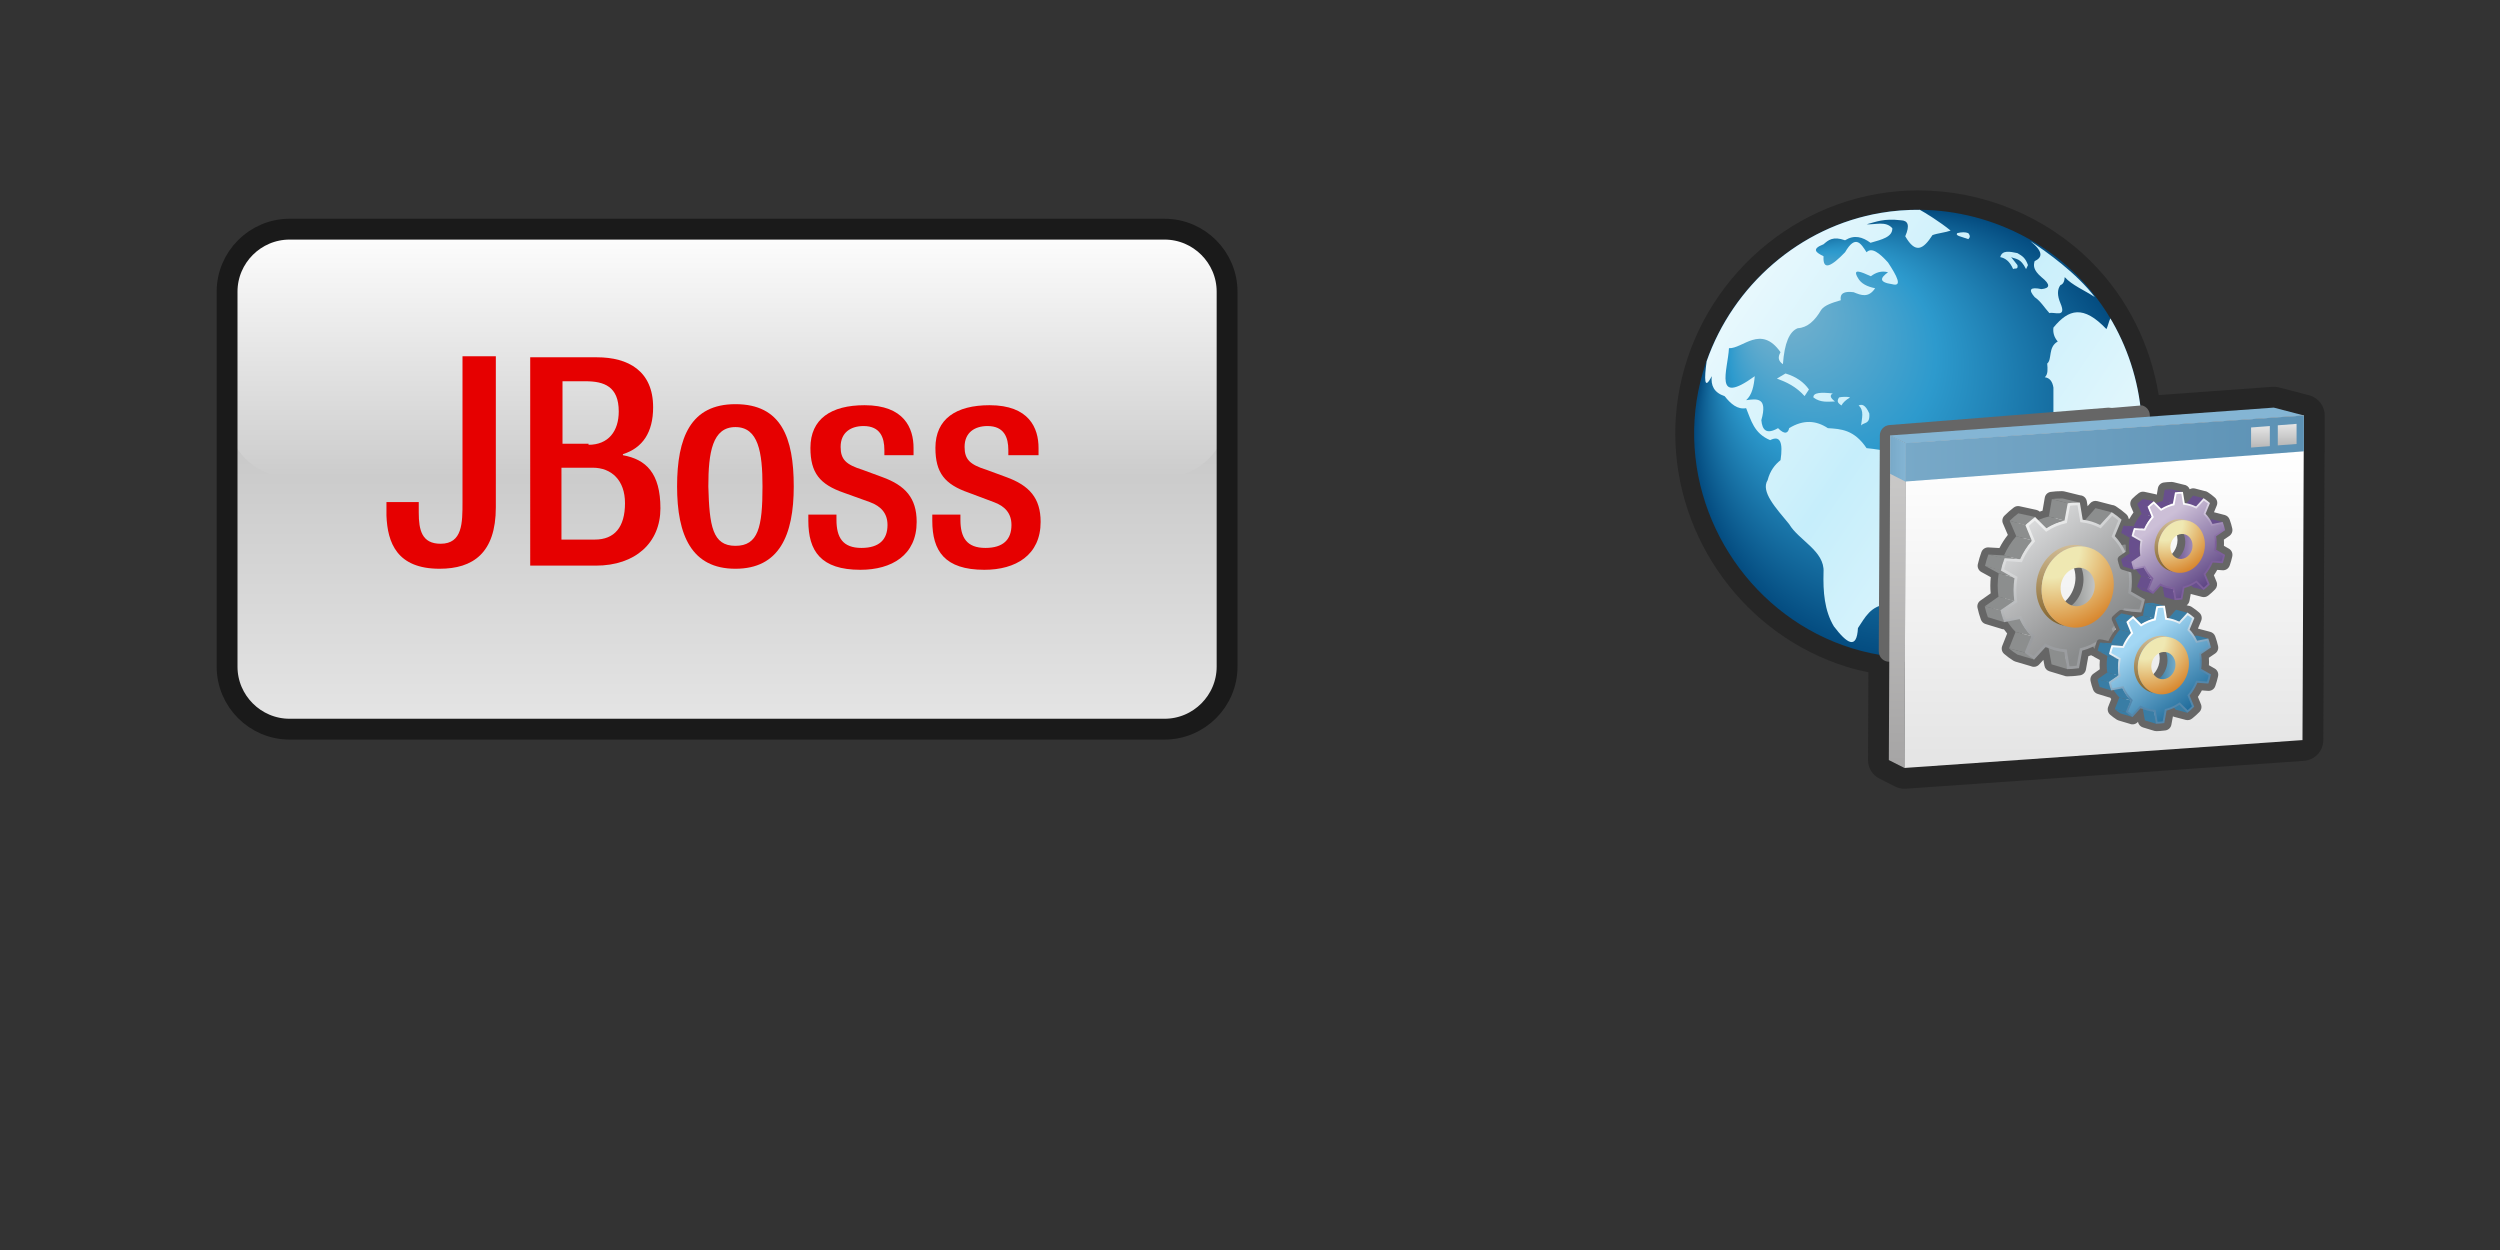 <?xml version="1.0" encoding="utf-8"?>
<!DOCTYPE svg PUBLIC "-//W3C//DTD SVG 1.0//EN" "http://www.w3.org/TR/2001/REC-SVG-20010904/DTD/svg10.dtd">
<svg xmlns="http://www.w3.org/2000/svg" xmlns:xlink="http://www.w3.org/1999/xlink" width="240" height="120" viewBox="0 0 240 120" overflow="visible" enable-background="new 0 0 240 120" xml:space="preserve">

<rect x="0" y="0" width="240" height="120" fill="#333333" stroke="none"/>

<g id="Layer_1">

<path id="template" fill="none" d="M239.5,109.5c0,5.5-4.5,10-10,10H9.5c-5.5,0-10-4.5-10-10V9.5c0-5.5,4.5-10,10-10h220
	c5.5,0,10,4.5,10,10V109.5z"/>
<linearGradient id="DECAL_AREA_1_" gradientUnits="userSpaceOnUse" x1="53.8" y1="1056" x2="53.8" y2="1008" gradientTransform="matrix(1 0 0 1 16 -986)">
	<stop  offset="0" style="stop-color:#E5E5E5"/>
	<stop  offset="1" style="stop-color:#B3B3B3"/>
</linearGradient>
<path id="DECAL_AREA_2_" fill="url(#DECAL_AREA_1_)" d="M117.8,64c0,3.3-2.7,6-6,6h-84c-3.3,0-6-2.7-6-6V28c0-3.3,2.7-6,6-6h84
	c3.3,0,6,2.7,6,6V64z"/>
<linearGradient id="Reflection_2_" gradientUnits="userSpaceOnUse" x1="53.8" y1="1031.75" x2="53.8" y2="1007.75" gradientTransform="matrix(1 0 0 1 16 -986)">
	<stop  offset="0" style="stop-color:#CCCCCC"/>
	<stop  offset="1" style="stop-color:#FFFFFF"/>
</linearGradient>
<path id="Reflection_1_" fill="url(#Reflection_2_)" d="M117.8,39.8c0,3.3-2.7,6-6,6h-84c-3.3,0-6-2.7-6-6v-12c0-3.3,2.7-6,6-6h84
	c3.3,0,6,2.7,6,6V39.8z"/>
<path id="DecalBorder" fill="none" stroke="#1A1A1A" stroke-width="2" d="M117.8,64c0,3.3-2.7,6-6,6h-84c-3.3,0-6-2.7-6-6V28
	c0-3.3,2.7-6,6-6h84c3.3,0,6,2.7,6,6V64z"/>
<g>
	<path fill="#E60000" d="M40.2,48.2v1c0,1.7,0.3,3,2.1,3c2.1,0,2.1-2,2.1-4v-14h3.2v14.5c0,4.4-2.2,5.9-5.4,5.9
		c-4.1,0-5-2.5-5.1-5.1v-1.3H40.2z"/>
	<path fill="#E60000" d="M50.8,34.3h6.5c3,0,5.4,1.3,5.4,4.8c0,2.4-1,3.9-2.9,4.5v0.1c2.2,0.4,3.6,1.7,3.6,5.1
		c0,3.3-2.4,5.5-6.2,5.5h-6.3V34.3z M56.5,42.7c1.9,0,2.9-1.3,2.9-3.2c0-2.4-1.4-2.9-3.2-2.9H54v6H56.5z M57.1,51.8
		c1.9,0,2.9-1.2,2.9-3.5c0-2.2-1.3-3.4-3.1-3.4h-3v6.9H57.1z"/>
	<path fill="#E60000" d="M70.6,38.8c4.4,0,5.6,3.2,5.6,7.9c0,4.7-1.4,7.9-5.6,7.9c-4.2,0-5.6-3.2-5.6-7.9C65,42,66.3,38.8,70.6,38.8
		z M70.6,52.4c2.2,0,2.6-1.8,2.6-5.7c0-3.3-0.4-5.7-2.6-5.7c-2.2,0-2.6,2.4-2.6,5.7C68.1,50.5,68.4,52.4,70.6,52.4z"/>
	<path fill="#E60000" d="M84.9,43.6v-0.4c0-1.2-0.4-2.3-2-2.3c-1.2,0-2.2,0.6-2.2,2c0,1.2,0.5,1.7,2.1,2.2l1.9,0.7
		c2.2,0.8,3.3,2,3.3,4.3c0,3.2-2.4,4.6-5.4,4.6c-3.8,0-5-1.8-5-4.7v-0.6h2.7v0.5c0,1.7,0.6,2.7,2.4,2.7c1.7,0,2.5-0.8,2.5-2.2
		c0-1.1-0.6-1.8-1.7-2.2l-2.5-0.9c-2.3-0.8-3.2-1.9-3.2-4.3c0-2.8,2-4.1,5.2-4.1c3.8,0,4.7,2.2,4.7,4.1v0.7H84.9z"/>
	<path fill="#E60000" d="M96.8,43.6v-0.4c0-1.2-0.4-2.3-2-2.3c-1.2,0-2.2,0.6-2.2,2c0,1.2,0.5,1.7,2.1,2.2l1.9,0.7
		c2.2,0.8,3.3,2,3.3,4.3c0,3.2-2.4,4.6-5.4,4.6c-3.8,0-5-1.8-5-4.7v-0.6h2.7v0.5c0,1.7,0.6,2.7,2.4,2.7c1.7,0,2.5-0.8,2.5-2.2
		c0-1.1-0.6-1.8-1.7-2.2L93,47.3c-2.3-0.8-3.2-1.9-3.2-4.3c0-2.8,2-4.1,5.2-4.1c3.8,0,4.7,2.2,4.7,4.1v0.7H96.8z"/>
</g>

<defs>
</defs>
<path id="Background_1_" fill="none" d="M240,110c0,5.523-4.478,10-10,10H10c-5.523,0-10-4.477-10-10V10C0,4.477,4.477,0,10,0h220
	c5.522,0,10,4.477,10,10V110z"/>
<path fill="#262626" d="M221.678,37.948l-2.894-0.755c-0.216-0.057-0.428-0.076-0.649-0.059l-10.901,0.791
	c-0.767-4.737-2.937-9.259-6.474-12.798c-4.422-4.416-10.449-6.847-16.61-6.849c-1.29,0-2.587,0.107-3.873,0.327
	c-10.581,1.815-18.695,10.836-19.405,21.542c-0.033,0.49-0.047,0.987-0.047,1.473c0.012,10.131,6.691,19.367,16.477,22.402
	c0.684,0.211,1.372,0.377,2.063,0.521l-0.036,8.413c-0.005,0.76,0.42,1.45,1.098,1.791l1.496,0.758
	c0.281,0.142,0.593,0.216,0.906,0.216c0.045,0,0.09-0.002,0.135-0.005l38.213-2.674c1.048-0.072,1.855-0.938,1.862-1.985
	l0.119-27.474c0.011-0.084,0.017-0.17,0.017-0.257v-3.442C223.174,38.972,222.561,38.178,221.678,37.948z"/>
<radialGradient id="SVGID_1_" cx="260.558" cy="-694.204" r="21.504" fx="259.817" fy="-715.064" gradientTransform="matrix(0.707 -0.707 0.707 0.707 490.824 716.776)" gradientUnits="userSpaceOnUse">
	<stop  offset="0" style="stop-color:#85B6CD"/>
	<stop  offset="0.459" style="stop-color:#2D9ACD"/>
	<stop  offset="1" style="stop-color:#044C80"/>
</radialGradient>
<path fill="url(#SVGID_1_)" d="M199.392,26.441c6.89,6.891,8.268,17.903,3.26,26.272c-5.045,8.427-15.469,12.418-24.852,9.524
	c-9.409-2.904-15.754-12.16-15.119-21.975c0.637-9.819,8.149-18.173,17.857-19.824C187.373,19.277,194.487,21.538,199.392,26.441"/>
<linearGradient id="SVGID_2_" gradientUnits="userSpaceOnUse" x1="143.285" y1="16.154" x2="229.841" y2="75.649">
	<stop  offset="0.104" style="stop-color:#FFFFFF"/>
	<stop  offset="0.204" style="stop-color:#F1FBFE"/>
	<stop  offset="0.391" style="stop-color:#CDF0FB"/>
	<stop  offset="0.423" style="stop-color:#C6EEFB"/>
	<stop  offset="0.663" style="stop-color:#E9F9FD"/>
	<stop  offset="0.841" style="stop-color:#FFFFFF"/>
</linearGradient>
<path fill="url(#SVGID_2_)" d="M175.951,37.773c-1.092-0.126-1.907-0.102-1.864,0.384c0.692,0.518,1.383,0.4,2.073,0.384
	C175.717,38.205,175.614,37.943,175.951,37.773z"/>
<linearGradient id="SVGID_3_" gradientUnits="userSpaceOnUse" x1="143.189" y1="15.17" x2="231.179" y2="75.651">
	<stop  offset="0.104" style="stop-color:#FFFFFF"/>
	<stop  offset="0.204" style="stop-color:#F1FBFE"/>
	<stop  offset="0.391" style="stop-color:#CDF0FB"/>
	<stop  offset="0.423" style="stop-color:#C6EEFB"/>
	<stop  offset="0.663" style="stop-color:#E9F9FD"/>
	<stop  offset="0.841" style="stop-color:#FFFFFF"/>
</linearGradient>
<path fill="url(#SVGID_3_)" d="M176.545,38.158c-0.295,0.448,0.006,0.588,0.231,0.767c0.154-0.284,0.43-0.539,0.825-0.767
	C177.407,38.049,176.676,38.102,176.545,38.158z"/>
<linearGradient id="SVGID_4_" gradientUnits="userSpaceOnUse" x1="144.751" y1="16.491" x2="228.442" y2="74.017">
	<stop  offset="0.104" style="stop-color:#FFFFFF"/>
	<stop  offset="0.204" style="stop-color:#F1FBFE"/>
	<stop  offset="0.391" style="stop-color:#CDF0FB"/>
	<stop  offset="0.423" style="stop-color:#C6EEFB"/>
	<stop  offset="0.663" style="stop-color:#E9F9FD"/>
	<stop  offset="0.841" style="stop-color:#FFFFFF"/>
</linearGradient>
<path fill="url(#SVGID_4_)" d="M178.428,38.925c0.55,0.48,0.312,1.228,0.235,1.918c0.288-0.336,0.877-0.071,0.79-1.15
	C179.074,38.842,178.744,38.778,178.428,38.925z"/>
<linearGradient id="SVGID_5_" gradientUnits="userSpaceOnUse" x1="155.72" y1="-0.003" x2="241.802" y2="59.166">
	<stop  offset="0.104" style="stop-color:#FFFFFF"/>
	<stop  offset="0.204" style="stop-color:#F1FBFE"/>
	<stop  offset="0.391" style="stop-color:#CDF0FB"/>
	<stop  offset="0.423" style="stop-color:#C6EEFB"/>
	<stop  offset="0.663" style="stop-color:#E9F9FD"/>
	<stop  offset="0.841" style="stop-color:#FFFFFF"/>
</linearGradient>
<path fill="url(#SVGID_5_)" d="M187.894,22.381c-0.213,0.256,0.361,0.319,1.063,0.575c0.145-0.146,0.234-0.292-0.003-0.575
	C188.68,22.271,188.326,22.272,187.894,22.381z"/>
<linearGradient id="SVGID_6_" gradientUnits="userSpaceOnUse" x1="156.308" y1="-0.487" x2="241.96" y2="58.387">
	<stop  offset="0.104" style="stop-color:#FFFFFF"/>
	<stop  offset="0.204" style="stop-color:#F1FBFE"/>
	<stop  offset="0.391" style="stop-color:#CDF0FB"/>
	<stop  offset="0.423" style="stop-color:#C6EEFB"/>
	<stop  offset="0.663" style="stop-color:#E9F9FD"/>
	<stop  offset="0.841" style="stop-color:#FFFFFF"/>
</linearGradient>
<path fill="url(#SVGID_6_)" d="M193.675,24.3c-0.722-0.145-1.465-0.323-1.654,0.384c0.486,0.091,0.914,0.406,1.241,1.15
	c0.135-0.128,0.51,0.1,0.413-0.384c-0.204-0.255-0.404-0.511-0.604-0.766c0.46,0.217,0.892,0.06,1.43,1.15
	c0.062-0.128,0.12-0.255,0.186-0.384C194.436,24.767,194.187,24.601,193.675,24.3z"/>
<linearGradient id="SVGID_7_" gradientUnits="userSpaceOnUse" x1="156.76" y1="-0.258" x2="241.668" y2="58.105">
	<stop  offset="0.104" style="stop-color:#FFFFFF"/>
	<stop  offset="0.204" style="stop-color:#F1FBFE"/>
	<stop  offset="0.391" style="stop-color:#CDF0FB"/>
	<stop  offset="0.423" style="stop-color:#C6EEFB"/>
	<stop  offset="0.663" style="stop-color:#E9F9FD"/>
	<stop  offset="0.841" style="stop-color:#FFFFFF"/>
</linearGradient>
<path fill="url(#SVGID_7_)" d="M196.741,30.058c0.499-0.148,1.688,0.51,1.059-0.951c-0.306-0.72-0.318-1.307,0-1.736
	c0.286-0.093,0.394-0.403,0.413-0.767c0.7,0.776,1.929,1.278,2.89,1.919c-1.689-2.238-4.6-4.347-6.19-5.374
	c1.31,1.059,1.128,1.584,0.413,1.919c-0.119,0.408-0.156,0.841,0.652,1.536c0.917,0.732,0.806,1.072,0,1.151
	c-1.105-0.232-1.272,0.051-0.652,0.768C195.916,28.924,196.27,29.545,196.741,30.058z"/>
<linearGradient id="SVGID_8_" gradientUnits="userSpaceOnUse" x1="152.868" y1="8.213" x2="234.799" y2="64.53">
	<stop  offset="0.104" style="stop-color:#FFFFFF"/>
	<stop  offset="0.204" style="stop-color:#F1FBFE"/>
	<stop  offset="0.391" style="stop-color:#CDF0FB"/>
	<stop  offset="0.423" style="stop-color:#C6EEFB"/>
	<stop  offset="0.663" style="stop-color:#E9F9FD"/>
	<stop  offset="0.841" style="stop-color:#FFFFFF"/>
</linearGradient>
<path fill="url(#SVGID_8_)" d="M202.216,31.595c-2.209-2.324-3.621-1.936-5.087-0.147c-0.058,0.465,0.051,0.913,0.414,1.336
	c-0.957,0.541-0.517,1.707-1.012,2.119c0.042,0.505,0.095,1.019-0.228,1.313c0.473,0.059,0.731,0.411,0.825,0.989
	c0,0.841,0,1.683,0,2.524c1.367,1.695,2.796,3.744,3.716,2.848c0.427-0.528,0.921-0.46,1.53-0.399
	c-0.395-0.622,0.431-0.666,1.274-0.818c0.649,0.424,1.168,1.195,0.911,3.521c0.27,2.942-1.181,5.886-2.707,8.829
	c0.673-0.988,1.359-2.092,1.982-3.304c2.776-6.293,2.324-13.626-1.052-19.526c-0.065-0.104-0.123-0.208-0.19-0.313
	C202.457,30.824,202.354,31.34,202.216,31.595z"/>
<linearGradient id="SVGID_9_" gradientUnits="userSpaceOnUse" x1="143.303" y1="16.919" x2="228.775" y2="75.669">
	<stop  offset="0.104" style="stop-color:#FFFFFF"/>
	<stop  offset="0.204" style="stop-color:#F1FBFE"/>
	<stop  offset="0.391" style="stop-color:#CDF0FB"/>
	<stop  offset="0.423" style="stop-color:#C6EEFB"/>
	<stop  offset="0.663" style="stop-color:#E9F9FD"/>
	<stop  offset="0.841" style="stop-color:#FFFFFF"/>
</linearGradient>
<path fill="url(#SVGID_9_)" d="M171.409,35.854l-0.826,0.489c0.908,0.337,1.809,0.741,2.657,1.682l0.42-0.636
	C173.169,36.689,172.438,36.164,171.409,35.854z"/>
<linearGradient id="SVGID_10_" gradientUnits="userSpaceOnUse" x1="144.609" y1="15.87" x2="229.026" y2="73.895">
	<stop  offset="0.104" style="stop-color:#FFFFFF"/>
	<stop  offset="0.204" style="stop-color:#F1FBFE"/>
	<stop  offset="0.391" style="stop-color:#CDF0FB"/>
	<stop  offset="0.423" style="stop-color:#C6EEFB"/>
	<stop  offset="0.663" style="stop-color:#E9F9FD"/>
	<stop  offset="0.841" style="stop-color:#FFFFFF"/>
</linearGradient>
<path fill="url(#SVGID_10_)" d="M164.327,36.113c-0.094,0.875,0.199,1.572,1.239,1.919c0.591,0.746,1.231,1.305,2.063,1.152
	c0.482,1.156,0.742,2.417,2.308,3.071c0.966-0.499,1.249,0.228,0.995,1.919c-0.555,0.442-1.007,1.025-1.238,1.918
	c-0.694,1.101,0.803,2.687,2.063,4.223c0.911,1.549,3.427,2.582,3.303,4.605c-0.053,1.888,0.084,3.7,0.995,5.216
	c1.247,1.636,2.194,2.278,2.308,0.159c0.686-1.007,1.193-2.165,2.888-2.303c1.607,0.039,2.402-1.426,3.303-2.69
	c1.523-0.414,2.99-0.931,3.716-2.685c-0.646-0.811,0.025-1.728,1.237-2.688c1.592-1.264,0.986-1.979-0.412-2.492
	c-0.868-0.195-2.463-0.563-4.953-1.137c-1.28-0.087-1.101-1.419-1.649-2.126c-0.234-0.698-1.618-0.98-3.303-1.152
	c-1.187-1.77-2.45-1.842-3.715-1.919c-1.124-0.745-2.347-0.841-3.717,0c-0.081,0.425-0.375,0.708-1.066,0
	c-1.136,0.648-1.518,0.164-1.602-0.768c0.627-2.216-0.422-2.059-1.46-1.918c0.563-0.5,0.746-1.354,0.826-2.303
	c-4.008,2.909-2.583-0.604-2.475-2.687c1.315,0.065,3.065-2.303,4.951,0.385c-0.273,0.456-0.229,0.846,0.229,1.15
	c0.144-2.04,0.631-3.151,1.424-3.454c0.926-0.051,1.646-0.724,2.248-1.757c0.314-0.454,1.087-0.697,1.88-0.929
	c-0.1-0.624,0.282-0.899,1.238-0.769c0.714,0.298,1.428,0.575,2.062-0.383c-0.773-0.153-1.362-0.452-1.649-0.982
	c-0.592-0.99,0.324-0.58,1.237-0.17c0.479-0.356,1.009-0.553,1.65-0.383c-0.684,0.502-0.991,0.949,0.414,1.152
	c0.988,0.26,0.449-0.776-0.414-2.087c-0.818-0.908-1.565-1.5-2.062-0.984c-0.535-0.831-1.056-1.74-2.063,0
	c-1.283,1.333-2.158,1.837-2.065,0.385c-0.665-0.333-1.245-0.671,0-1.152c0.455-0.393,0.897-0.8,2.065-0.383
	c0.873-0.543,1.651-0.339,2.443,0.242c1.106-0.318,2.112-0.555,2.096-1.394c-0.63-0.73-1.627-0.327-2.476-0.383
	c0.921-0.228,1.615-0.582,3.303-0.385c0.661,0.024,0.886,0.457,0.412,1.536c0.983,1.704,1.714,1.273,2.615-0.113
	c0.489-0.183,1.254-0.251,1.742-0.432c-0.979-0.814-2.517-1.762-2.955-1.995c-1.25-0.011-2.508,0.083-3.758,0.296
	c-7.797,1.327-14.173,6.981-16.711,14.244C163.606,36.38,163.593,37.56,164.327,36.113z"/>
<path fill="#666666" d="M205.636,38.917l-2.893,0.244l-0.332-0.028l-21.026,1.671c-0.517,0.042-0.919,0.473-0.921,0.991
	l-0.104,20.727c-0.002,0.279,0.114,0.548,0.316,0.737c0.186,0.173,0.429,0.269,0.681,0.269c0.025,0,0.052-0.001,0.078-0.003
	l36.924,0.224c0.519-0.04,0.921-0.473,0.925-0.994l-12.915-19.26c0.01-0.055,0.015-0.11,0.015-0.167v-3.442
	C206.384,39.428,206.076,39.031,205.636,38.917z"/>
<linearGradient id="SVGID_11_" gradientUnits="userSpaceOnUse" x1="182.145" y1="42.507" x2="182.145" y2="73.163">
	<stop  offset="0" style="stop-color:#CDCCCB"/>
	<stop  offset="1" style="stop-color:#A6A5A5"/>
</linearGradient>
<polygon fill="url(#SVGID_11_)" points="182.825,73.723 181.328,72.966 181.465,41.801 182.963,42.559 "/>
<linearGradient id="SVGID_12_" gradientUnits="userSpaceOnUse" x1="181.451" y1="44.02" x2="182.963" y2="44.02">
	<stop  offset="0" style="stop-color:#78A9C8"/>
	<stop  offset="1" style="stop-color:#84B5D4"/>
</linearGradient>
<polygon fill="url(#SVGID_12_)" points="182.936,46.239 181.451,45.484 181.465,41.801 182.963,42.559 "/>
<polygon fill="#84B5D4" points="182.963,42.559 181.465,41.801 218.281,39.13 221.174,39.885 "/>
<linearGradient id="SVGID_13_" gradientUnits="userSpaceOnUse" x1="202" y1="43.622" x2="202" y2="72.42">
	<stop  offset="0" style="stop-color:#FFFFFF"/>
	<stop  offset="1" style="stop-color:#E5E5E5"/>
</linearGradient>
<polygon fill="url(#SVGID_13_)" points="221.174,39.885 221.038,71.049 182.825,73.723 182.963,42.559 "/>
<linearGradient id="SVGID_14_" gradientUnits="userSpaceOnUse" x1="182.9" y1="43.057" x2="221.175" y2="43.057">
	<stop  offset="0" style="stop-color:#78A9C8"/>
	<stop  offset="1" style="stop-color:#5C91B4"/>
</linearGradient>
<polygon fill="url(#SVGID_14_)" points="221.174,39.885 221.175,43.327 182.9,46.229 182.915,42.54 "/>
<linearGradient id="SVGID_15_" gradientUnits="userSpaceOnUse" x1="219.568" y1="42.666" x2="219.568" y2="40.693">
	<stop  offset="0" style="stop-color:#BABABA"/>
	<stop  offset="1" style="stop-color:#E5E5E5"/>
</linearGradient>
<polygon fill="url(#SVGID_15_)" points="220.471,40.691 220.471,42.624 218.667,42.756 218.669,40.83 "/>
<linearGradient id="SVGID_16_" gradientUnits="userSpaceOnUse" x1="217.004" y1="42.875" x2="217.004" y2="40.903">
	<stop  offset="0" style="stop-color:#BABABA"/>
	<stop  offset="1" style="stop-color:#E5E5E5"/>
</linearGradient>
<polygon fill="url(#SVGID_16_)" points="217.904,40.901 217.905,42.832 216.102,42.964 216.104,41.038 "/>
<path fill="#666666" d="M206.979,70.185c-0.091,0-0.176-0.019-0.256-0.05l0,0l-1.004-0.304c-0.244-0.075-0.426-0.278-0.471-0.529
	l0,0l-0.001-0.009l-0.022,0.025c-0.199,0.221-0.515,0.281-0.777,0.164l0,0l-1.055-0.314l-0.169-0.074
	c-0.239-0.15-0.453-0.311-0.649-0.483l0,0c-0.218-0.188-0.292-0.493-0.187-0.76l0,0l0.292-0.741c-0.034-0.043-0.067-0.087-0.1-0.133
	l0,0c-0.05-0.006-0.099-0.019-0.146-0.037l0,0l-1.061-0.325c-0.204-0.061-0.366-0.217-0.439-0.417l0,0
	c-0.101-0.273-0.179-0.544-0.238-0.814l0,0c-0.061-0.268,0.045-0.546,0.27-0.703l0,0l0.613-0.432
	c-0.012-0.146-0.018-0.294-0.018-0.443l0,0c0.001-0.017,0.001-0.032,0.003-0.043l0,0c0.001-0.142,0.007-0.274,0.019-0.404l0,0
	l-0.53-0.29c-0.04-0.021-0.077-0.047-0.109-0.074l0,0c-0.07-0.021-0.136-0.053-0.195-0.093l0,0
	c-0.088,0.033-0.177,0.066-0.268,0.097l0,0l-0.233,1.286c-0.055,0.291-0.291,0.513-0.585,0.55l0,0l-0.075,0.008
	c-0.204,0.033-0.4,0.051-0.594,0.065l0,0c-0.152,0.012-0.297,0.016-0.429,0.018l0,0l-0.111,0.003
	c-0.109,0.004-0.216-0.02-0.309-0.064l0,0l-1.405-0.423c-0.244-0.076-0.426-0.278-0.47-0.529l0,0l-0.104-0.564l-0.412,0.448
	c-0.201,0.221-0.522,0.281-0.788,0.155l0,0l-1.507-0.444l-0.163-0.074c-0.333-0.206-0.624-0.425-0.895-0.658l0,0
	c-0.219-0.187-0.295-0.493-0.188-0.763l0,0l0.474-1.197c-0.108-0.13-0.209-0.265-0.305-0.399l0,0
	c-0.104,0.002-0.207-0.021-0.299-0.063l0,0l-1.477-0.45c-0.201-0.062-0.362-0.214-0.437-0.414l0,0
	c-0.14-0.38-0.243-0.754-0.326-1.128l0,0c-0.061-0.269,0.047-0.545,0.271-0.702l0,0l0.99-0.698
	c-0.021-0.243-0.034-0.492-0.034-0.745l0,0c0-0.038,0.001-0.061,0.001-0.039l0,0c0.002-0.271,0.017-0.521,0.043-0.768l0,0
	l-0.908-0.498c-0.266-0.146-0.402-0.452-0.335-0.749l0,0c0.098-0.412,0.208-0.795,0.348-1.17l0,0
	c0.104-0.279,0.377-0.456,0.674-0.441l0,0l1.051,0.06c0.23-0.448,0.5-0.872,0.808-1.261l0,0l-0.471-1.098
	c-0.11-0.257-0.053-0.553,0.146-0.748l0,0c0.296-0.295,0.592-0.552,0.897-0.784l0,0c0.159-0.12,0.359-0.164,0.554-0.122l0,0
	l1.615,0.352c0.12,0.025,0.229,0.083,0.319,0.166l0,0c0.089-0.033,0.18-0.063,0.271-0.092l0,0l0.213-1.244
	c0.048-0.292,0.282-0.519,0.574-0.559l0,0c0.188-0.027,0.348-0.042,0.504-0.053l0,0c0.169-0.014,0.334-0.018,0.492-0.018l0,0
	c0.052,0,0.103,0,0.15,0.002l0,0l0.146,0.02l1.529,0.377c0.32,0.014,0.583,0.249,0.639,0.565l0,0l0.079,0.482l0.242-0.278
	c0.169-0.194,0.432-0.275,0.682-0.211l0,0l1.436,0.373c0.112,0.006,0.224,0.041,0.323,0.105l0,0l0.095,0.063
	c0.304,0.195,0.592,0.416,0.865,0.656l0,0l0.072,0.063c0.128,0.115,0.206,0.271,0.225,0.436l0,0l0.075,0.004
	c0.117-0.212,0.246-0.416,0.39-0.607l0,0l-0.252-0.584c-0.108-0.254-0.051-0.552,0.144-0.748l0,0
	c0.203-0.201,0.407-0.376,0.614-0.532l0,0c0.157-0.118,0.358-0.161,0.551-0.12l0,0l1.048,0.227c0.046,0.01,0.09,0.023,0.133,0.043
	l0,0l0.104-0.61c0.048-0.284,0.272-0.509,0.558-0.555l0,0c0.142-0.024,0.264-0.034,0.343-0.038l0,0
	c0.143-0.014,0.27-0.016,0.382-0.016l0,0c0.019,0,0.044,0,0.071,0.002l0,0l0.152,0.02l0.976,0.242
	c0.261,0.025,0.482,0.196,0.572,0.438l0,0c0.153-0.088,0.337-0.115,0.512-0.07l0,0l0.896,0.235c0.117,0.009,0.232,0.048,0.334,0.119
	l0,0l0.034,0.023c0.217,0.138,0.414,0.292,0.597,0.454l0,0l0.046,0.039c0.217,0.19,0.287,0.5,0.178,0.767l0,0l-0.264,0.638
	l1.029,0.267c0.213,0.056,0.388,0.213,0.466,0.422l0,0l0.023,0.066c0.093,0.245,0.165,0.5,0.224,0.759l0,0l0.013,0.058
	c0.057,0.27-0.055,0.547-0.281,0.704l0,0l-0.525,0.357c0.007,0.107,0.01,0.219,0.01,0.33l0,0v0.027c0,0.078-0.002,0.158-0.006,0.237
	l0,0l0.474,0.269c0.255,0.146,0.387,0.435,0.331,0.722l0,0l-0.015,0.077c-0.059,0.257-0.128,0.51-0.218,0.769l0,0l-0.023,0.061
	c-0.102,0.286-0.381,0.469-0.687,0.446l0,0l-0.506-0.036c-0.097,0.181-0.204,0.354-0.321,0.521l0,0l0.256,0.619
	c0.104,0.246,0.049,0.531-0.135,0.725l0,0l-0.043,0.045c-0.18,0.188-0.37,0.355-0.554,0.504l0,0l-0.061,0.049
	c-0.167,0.137-0.39,0.186-0.6,0.131l0,0l-1.033-0.27c-0.018-0.004-0.034-0.01-0.05-0.016l0,0l-0.124,0.664
	c-0.031,0.175-0.131,0.325-0.268,0.425l0,0l0.148,0.039c0.113,0.009,0.226,0.046,0.326,0.113l0,0l0.054,0.038
	c0.225,0.145,0.435,0.306,0.646,0.488l0,0l0.049,0.045c0.213,0.192,0.279,0.496,0.171,0.762l0,0l-0.307,0.74
	c0.006,0.01,0.012,0.017,0.019,0.025l0,0c0.015,0.002,0.029,0.006,0.044,0.01l0,0l1.122,0.295c0.208,0.055,0.379,0.207,0.459,0.407
	l0,0l0.033,0.093c0.096,0.261,0.173,0.53,0.238,0.815l0,0l0.014,0.062c0.057,0.271-0.055,0.547-0.283,0.701l0,0l-0.601,0.408
	c0.01,0.13,0.014,0.26,0.014,0.391l0,0v0.026c-0.001,0.101-0.004,0.199-0.01,0.299l0,0l0.553,0.316
	c0.256,0.145,0.388,0.437,0.329,0.725l0,0l-0.017,0.078c-0.062,0.271-0.136,0.545-0.227,0.804l0,0l-0.021,0.068
	c-0.096,0.3-0.384,0.495-0.697,0.472l0,0l-0.595-0.045c-0.116,0.218-0.243,0.425-0.382,0.621l0,0l0.291,0.708
	c0.105,0.253,0.047,0.545-0.146,0.74l0,0l-0.037,0.035c-0.188,0.194-0.39,0.381-0.592,0.538l0,0l-0.067,0.054
	c-0.167,0.143-0.394,0.191-0.606,0.138l0,0l-1.124-0.296c-0.04-0.011-0.08-0.025-0.118-0.044l0,0l-0.147,0.8
	c-0.053,0.288-0.288,0.511-0.58,0.549l0,0l-0.061,0.006c-0.133,0.021-0.277,0.038-0.428,0.046l0,0
	c-0.105,0.008-0.213,0.014-0.327,0.015l0,0H206.979L206.979,70.185z M205.659,67.369l0.229,0.06
	c0.257,0.064,0.451,0.273,0.497,0.534l0,0l0.124,0.69l0.579,0.175c0.04-0.001,0.082-0.004,0.125-0.006l0,0l0.128-0.699
	c0.047-0.26,0.242-0.467,0.496-0.533l0,0c0.191-0.049,0.39-0.127,0.594-0.225l0,0c0.269-0.129,0.589-0.065,0.792,0.152l0,0
	l0.034,0.035l0.593,0.156c0.006-0.004,0.011-0.008,0.015-0.012l0,0l-0.265-0.644c-0.096-0.231-0.057-0.496,0.103-0.688l0,0
	c0.258-0.313,0.474-0.668,0.65-1.069l0,0c0.116-0.266,0.386-0.429,0.673-0.407l0,0l0.12,0.009l-0.142-0.08
	c-0.242-0.138-0.376-0.412-0.334-0.687l0,0c0.027-0.186,0.04-0.381,0.043-0.574l0,0v-0.024c-0.003-0.209-0.017-0.407-0.048-0.621
	l0,0c-0.039-0.257,0.074-0.514,0.289-0.66l0,0l0.546-0.371c-0.001-0.001-0.001-0.004-0.003-0.007l0,0l-0.608-0.159l-0.032,0.009
	c-0.283,0.069-0.579-0.051-0.734-0.296l0,0c-0.125-0.196-0.252-0.369-0.392-0.519l0,0c-0.183-0.192-0.233-0.476-0.131-0.724l0,0
	l0.27-0.65c-0.035-0.025-0.071-0.05-0.107-0.074l0,0l-0.616-0.162l-0.435,0.504c-0.154,0.181-0.396,0.266-0.628,0.227l0,0
	c-0.064-0.012-0.105-0.023-0.127-0.029l0,0l0,0c-0.298-0.038-0.536-0.268-0.585-0.563l0,0l-0.118-0.719l-0.67-0.166l0,0l0,0
	c-0.022,0-0.046,0-0.068,0.001l0,0l-0.113,0.667c-0.047,0.271-0.252,0.487-0.519,0.549l0,0c-0.198,0.045-0.399,0.113-0.604,0.203
	l0,0c-0.255,0.112-0.553,0.057-0.749-0.139l0,0l-0.076-0.074l-0.658-0.145c-0.206-0.043-0.376-0.178-0.468-0.365l0,0
	c-0.092-0.187-0.092-0.404-0.001-0.591l0,0c0.071-0.142,0.117-0.214,0.127-0.241l0,0c0.113-0.266,0.385-0.432,0.673-0.41l0,0
	l0.958,0.071c0.021-0.065,0.038-0.13,0.055-0.195l0,0l-0.878-0.502c-0.242-0.137-0.375-0.407-0.335-0.681l0,0
	c0.039-0.284,0.062-0.57,0.062-0.854l0,0c-0.001-0.015-0.001-0.024,0-0.035l0,0c-0.001-0.31-0.022-0.606-0.069-0.921l0,0
	c-0.036-0.256,0.074-0.51,0.288-0.656l0,0l0.199-0.135c0.13-0.09,0.289-0.129,0.444-0.115l0,0l0.077-0.016
	c0.274-0.053,0.557,0.07,0.705,0.309l0,0c0.13,0.208,0.264,0.389,0.404,0.529l0,0c0.189,0.191,0.247,0.475,0.15,0.727l0,0
	l-0.218,0.553l0.536,0.157l0.413-0.45c0.169-0.187,0.429-0.263,0.672-0.197l0,0l0.205,0.053c0.254,0.068,0.445,0.274,0.493,0.533
	l0,0l0.111,0.6l0.487,0.15c0.019,0,0.039-0.001,0.06-0.002l0,0l0.11-0.6c0.048-0.26,0.24-0.467,0.496-0.533l0,0
	c0.172-0.045,0.351-0.113,0.535-0.203l0,0c0.268-0.126,0.589-0.066,0.789,0.152l0,0l0.019,0.02l0.44,0.115l-0.206-0.5
	c-0.097-0.23-0.056-0.5,0.105-0.691l0,0c0.23-0.277,0.429-0.599,0.585-0.962l0,0c0.1-0.233,0.317-0.386,0.563-0.407l0,0
	c-0.206-0.146-0.314-0.397-0.275-0.651l0,0c0.025-0.163,0.037-0.339,0.039-0.516l0,0v-0.021c0-0.188-0.016-0.367-0.042-0.567l0,0
	c-0.036-0.255,0.076-0.51,0.289-0.653l0,0l0.404-0.275l-0.433-0.113l-0.021,0.005c-0.282,0.068-0.578-0.053-0.731-0.3l0,0
	c-0.111-0.176-0.225-0.332-0.351-0.465l0,0c-0.181-0.194-0.233-0.478-0.132-0.723l0,0l0.229-0.557
	c-0.017-0.012-0.033-0.022-0.05-0.034l0,0l-0.522-0.138l-0.376,0.438c-0.156,0.178-0.395,0.263-0.629,0.224l0,0
	c-0.063-0.011-0.104-0.023-0.121-0.026l0,0v-0.002c-0.293-0.039-0.53-0.268-0.578-0.561l0,0l-0.104-0.625l-0.565-0.141
	c-0.005,0-0.007,0-0.011,0l0,0l-0.098,0.568c-0.045,0.271-0.255,0.49-0.523,0.549l0,0c-0.174,0.037-0.352,0.099-0.535,0.181l0,0
	c-0.257,0.114-0.556,0.058-0.755-0.14l0,0l-0.054-0.057l-0.39-0.084l0.173,0.402c0.105,0.246,0.06,0.524-0.118,0.722l0,0
	c-0.261,0.289-0.481,0.636-0.647,1.017l0,0c-0.087,0.197-0.26,0.338-0.461,0.388l0,0c0.188,0.2,0.239,0.501,0.114,0.759l0,0
	c-0.019,0.152-0.03,0.291-0.031,0.455l0,0c-0.001,0.207-0.101,0.405-0.265,0.533l0,0c-0.165,0.125-0.383,0.17-0.584,0.116l0,0
	l-0.268-0.069l-0.119,0.029c-0.282,0.066-0.576-0.052-0.73-0.298l0,0c-0.182-0.286-0.372-0.548-0.585-0.776l0,0
	c-0.181-0.195-0.232-0.477-0.131-0.722l0,0l0.464-1.118c-0.124-0.096-0.25-0.186-0.379-0.271l0,0l-1.082-0.279l-0.732,0.842
	c-0.154,0.178-0.392,0.262-0.624,0.224l0,0c-0.15-0.028-0.188-0.046-0.188-0.042l0,0c-0.298-0.037-0.54-0.265-0.588-0.563l0,0
	l-0.199-1.196l-1.15-0.284c-0.018,0-0.033,0-0.05,0l0,0c-0.11,0-0.219,0.003-0.321,0.009l0,0l-0.198,1.166
	c-0.047,0.272-0.254,0.489-0.521,0.549l0,0c-0.309,0.067-0.61,0.169-0.904,0.3l0,0c-0.257,0.113-0.552,0.058-0.751-0.139l0,0
	l-0.157-0.158l-1.111-0.241c-0.063,0.052-0.126,0.106-0.188,0.162l0,0l0.448,1.044c0.104,0.242,0.058,0.521-0.117,0.719l0,0
	c-0.428,0.48-0.79,1.05-1.064,1.672l0,0c-0.115,0.257-0.378,0.418-0.658,0.4l0,0l-0.989-0.055c-0.004,0.015-0.007,0.028-0.011,0.043
	l0,0l0.822,0.451c0.266,0.127,0.422,0.416,0.374,0.717l0,0c-0.058,0.368-0.088,0.672-0.092,1.072l0,0
	c0,0.328,0.025,0.652,0.071,0.966l0,0c0.038,0.253-0.071,0.506-0.28,0.654l0,0l-0.942,0.663c0.019,0.07,0.04,0.139,0.061,0.208l0,0
	l1.078,0.329l0.158-0.031c0.275-0.053,0.557,0.069,0.706,0.307l0,0c0.21,0.338,0.432,0.638,0.676,0.883l0,0
	c0.189,0.191,0.247,0.476,0.148,0.727l0,0l-0.444,1.123c0.088,0.064,0.179,0.126,0.273,0.189l0,0l1.116,0.327l0.788-0.859
	c0.169-0.186,0.429-0.261,0.673-0.197l0,0l0.317,0.081c0.254,0.065,0.447,0.276,0.495,0.536l0,0l0.207,1.141l1.025,0.311
	c0.118-0.003,0.233-0.008,0.339-0.016l0,0c0.037-0.004,0.073-0.006,0.109-0.009l0,0l0.22-1.201c0.048-0.26,0.244-0.468,0.5-0.533
	l0,0c0.3-0.078,0.595-0.189,0.889-0.329l0,0c0.269-0.129,0.59-0.066,0.791,0.15l0,0l0.1,0.105l0.064,0.019
	c0.156,0.04,0.283,0.132,0.373,0.25l0,0l0.67,0.365c0.265,0.128,0.423,0.417,0.374,0.721l0,0c-0.043,0.258-0.063,0.453-0.063,0.699
	l0,0l-0.001,0.015c0,0.229,0.017,0.451,0.049,0.665l0,0c0.028,0.192-0.028,0.394-0.156,0.542l0,0
	c-0.036,0.041-0.079,0.08-0.124,0.112l0,0l0,0l-0.469,0.331l0.503,0.153l0.067-0.014c0.276-0.053,0.556,0.07,0.704,0.309l0,0
	c0.143,0.229,0.292,0.432,0.451,0.593l0,0c0.188,0.189,0.245,0.474,0.148,0.724l0,0l-0.256,0.652
	c0.012,0.007,0.024,0.015,0.037,0.023l0,0l0.641,0.19l0.474-0.521c0.13-0.141,0.313-0.22,0.5-0.22l0,0
	C205.546,67.348,205.603,67.354,205.659,67.369L205.659,67.369z"/>
<path fill="#666666" d="M207.47,61.661l-0.052-0.041l-0.066,0.005c-0.135,0.009-0.268,0.036-0.394,0.074l-0.253,0.074l0.174,0.198
	c0.275,0.316,0.452,0.747,0.452,1.249c0,0-0.003,0.013,0,0.034c-0.017,0.902-0.585,1.682-1.313,1.93l-0.246,0.083l0.176,0.191
	c0.09,0.098,0.189,0.194,0.307,0.273l0.056,0.039l0.065-0.009c1.063-0.162,1.878-1.182,1.89-2.362l-0.003-0.011
	C208.265,62.667,207.953,62.044,207.47,61.661z"/>
<path fill="#666666" d="M209.972,52.007c0.002-0.671-0.285-1.252-0.733-1.604l-0.055-0.042l-0.064,0.006
	c-0.137,0.011-0.268,0.039-0.391,0.08l-0.239,0.076l0.16,0.193c0.237,0.283,0.388,0.664,0.391,1.107
	c-0.001,0.008,0,0.018,0.001,0.029c-0.011,0.817-0.518,1.527-1.174,1.758l-0.236,0.086l0.169,0.187
	c0.091,0.102,0.189,0.197,0.307,0.276l0.052,0.036l0.067-0.009c0.984-0.143,1.736-1.084,1.748-2.176
	C209.974,52.01,209.972,52.007,209.972,52.007z"/>
<path fill="#666666" d="M199.083,53.221l-0.054-0.04l-0.063,0.005c-0.143,0.011-0.269,0.044-0.385,0.071l-0.289,0.069l0.206,0.214
	c0.451,0.464,0.744,1.117,0.748,1.893c-0.001,0.01-0.001,0.021,0.002,0.035c-0.016,1.367-0.903,2.537-2.039,2.848l-0.286,0.08
	l0.213,0.207c0.098,0.093,0.202,0.182,0.317,0.262l0.054,0.037l0.067-0.01c1.463-0.218,2.594-1.629,2.605-3.268l-0.001-0.002
	C200.18,54.614,199.751,53.749,199.083,53.221z"/>
<linearGradient id="SVGID_17_" gradientUnits="userSpaceOnUse" x1="204.402" y1="52.505" x2="205.496" y2="52.505">
	<stop  offset="0.005" style="stop-color:#335E8F"/>
	<stop  offset="1" style="stop-color:#8DADBC"/>
</linearGradient>
<path fill="url(#SVGID_17_)" d="M205.48,53.376l-1.025-0.276c-0.035-0.231-0.053-0.475-0.053-0.722
	c0.002-0.266,0.025-0.49,0.067-0.744l1.026,0.271c-0.042,0.255-0.063,0.487-0.064,0.752
	C205.432,52.904,205.449,53.146,205.48,53.376z"/>
<linearGradient id="SVGID_18_" gradientUnits="userSpaceOnUse" x1="207.266" y1="55.701" x2="207.107" y2="57.933">
	<stop  offset="0" style="stop-color:#5D4098"/>
	<stop  offset="1" style="stop-color:#C6ACD2"/>
</linearGradient>
<path fill="url(#SVGID_18_)" d="M208.079,56.423l-1.03-0.27c-0.23-0.061-0.451-0.145-0.66-0.254l1.029,0.27
	C207.627,56.276,207.848,56.364,208.079,56.423z"/>
<polygon fill="#8C8E8E" points="204.041,53.048 202.459,52.634 203.966,52.272 205.549,52.686 "/>
<polygon fill="#8C8E8E" points="202.727,62.748 201.142,62.335 200.075,61.184 201.663,61.597 "/>
<polygon fill="#8C8E8E" points="201.662,50.451 200.075,50.038 201.167,48.781 202.752,49.193 "/>
<polygon fill="#8C8E8E" points="198.461,64.233 196.949,63.776 196.652,62.144 198.235,62.557 "/>
<linearGradient id="SVGID_19_" gradientUnits="userSpaceOnUse" x1="196.118" y1="61.307" x2="195.876" y2="64.724">
	<stop  offset="0" style="stop-color:#646767"/>
	<stop  offset="1" style="stop-color:#CDCECD"/>
</linearGradient>
<path fill="url(#SVGID_19_)" d="M197.368,62.412l-1.584-0.413c-0.355-0.092-0.694-0.225-1.015-0.39l1.583,0.414
	C196.672,62.189,197.012,62.32,197.368,62.412z"/>
<polygon fill="#8C8E8E" points="198.274,50 196.693,49.585 196.978,47.913 198.56,48.326 "/>
<path fill="#8C8E8E" d="M198.56,48.326l-1.582-0.413c0.172-0.024,0.314-0.038,0.46-0.049c0.194-0.014,0.388-0.017,0.576-0.014
	l1.611,0.396c-0.189-0.003-0.413,0.019-0.606,0.028C198.874,48.286,198.729,48.302,198.56,48.326z"/>
<polygon fill="#8C8E8E" points="194.451,62.663 192.866,62.25 193.494,60.664 195.076,61.077 "/>
<path fill="#8C8E8E" d="M195.276,63.316l-1.604-0.474c-0.298-0.185-0.557-0.379-0.806-0.593l1.585,0.413
	C194.697,62.876,194.98,63.13,195.276,63.316z"/>
<path fill="#8C8E8E" d="M196.455,50.763l-1.582-0.413c0.558-0.36,1.172-0.622,1.82-0.765L198.274,50
	C197.627,50.143,197.012,50.402,196.455,50.763z"/>
<path fill="#8C8E8E" d="M195.076,61.077l-1.582-0.413c-0.48-0.485-0.878-1.067-1.172-1.729l1.582,0.41
	C194.197,60.01,194.597,60.593,195.076,61.077z"/>
<polygon fill="#8C8E8E" points="192.117,58.626 190.534,58.21 191.854,57.28 193.436,57.691 "/>
<polygon fill="#8C8E8E" points="192.465,53.649 190.883,53.236 192.384,53.32 193.967,53.733 "/>
<polygon fill="#8C8E8E" points="193.454,55.453 191.872,55.041 190.562,54.322 192.145,54.736 "/>
<path fill="#8C8E8E" d="M193.967,53.733l-1.583-0.413c0.302-0.682,0.7-1.307,1.178-1.843l1.583,0.413
	C194.666,52.429,194.267,53.05,193.967,53.733z"/>
<path fill="#8C8E8E" d="M193.436,57.716l-1.581-0.425c-0.052-0.357-0.08-0.729-0.078-1.109c0.002-0.407,0.037-0.753,0.1-1.145
	l1.578,0.419c-0.063,0.391-0.096,0.745-0.099,1.152C193.354,56.991,193.38,57.36,193.436,57.716z"/>
<polygon fill="#8C8E8E" points="195.145,51.891 193.562,51.478 192.927,50.001 194.509,50.413 "/>
<path fill="#8C8E8E" d="M194.461,50.436l-1.534-0.435c0.276-0.274,0.547-0.51,0.829-0.723l1.611,0.351
	C195.085,49.842,194.737,50.159,194.461,50.436z"/>
<path fill="#8C8E8E" d="M192.408,59.73l-1.573-0.48c-0.128-0.348-0.224-0.689-0.301-1.04l1.583,0.383
	C192.193,58.946,192.281,59.381,192.408,59.73z"/>
<path fill="#8C8E8E" d="M192.138,54.792l-1.576-0.47c0.091-0.39,0.193-0.742,0.321-1.086l1.582,0.353
	C192.339,53.933,192.227,54.401,192.138,54.792z"/>
<linearGradient id="SVGID_20_" gradientUnits="userSpaceOnUse" x1="196.662" y1="56.057" x2="201.605" y2="56.057">
	<stop  offset="0" style="stop-color:#646767"/>
	<stop  offset="1" style="stop-color:#CDCECD"/>
</linearGradient>
<path fill="url(#SVGID_20_)" d="M201.604,56.041c0.003-1.336-0.789-2.405-1.872-2.688l-1.582-0.415
	c1.082,0.284,1.867,1.354,1.866,2.69c-0.012,1.624-1.183,3.021-2.628,3.126h0.002c-0.253,0.017-0.497-0.008-0.729-0.068l1.581,0.415
	c0.233,0.061,0.479,0.083,0.734,0.068l-0.003-0.002C200.418,59.063,201.592,57.666,201.604,56.041z"/>
<linearGradient id="SVGID_21_" gradientUnits="userSpaceOnUse" x1="190.961" y1="46.507" x2="202.398" y2="60.364">
	<stop  offset="0.028" style="stop-color:#FFFFFF"/>
	<stop  offset="0.358" style="stop-color:#D2D3D4"/>
	<stop  offset="0.789" style="stop-color:#9E9FA0"/>
	<stop  offset="1" style="stop-color:#898B8C"/>
</linearGradient>
<path fill="url(#SVGID_21_)" d="M204.447,56.868l1.309,0.744c-0.075,0.354-0.171,0.699-0.29,1.039l-1.477-0.11
	c-0.29,0.698-0.667,1.316-1.119,1.852l0.617,1.497c-0.238,0.243-0.488,0.472-0.751,0.681l-1.077-1.07
	c-0.591,0.403-1.216,0.689-1.879,0.849l-0.308,1.679c-0.176,0.025-0.351,0.046-0.53,0.06c-0.129,0.009-0.258,0.014-0.385,0.015
	l-0.269-1.624c-0.705-0.052-1.345-0.238-1.925-0.542l-1.116,1.217c-0.254-0.164-0.495-0.345-0.726-0.542l0.643-1.559
	c-0.504-0.505-0.906-1.097-1.198-1.764l-1.491,0.292c-0.105-0.303-0.2-0.617-0.271-0.943l1.314-0.901
	c-0.059-0.375-0.086-0.737-0.083-1.111c0-0.396,0.035-0.791,0.103-1.173l-1.3-0.741c0.08-0.336,0.177-0.665,0.295-0.987l1.483,0.111
	c0.308-0.718,0.714-1.346,1.194-1.886L194.6,50.46c0.24-0.237,0.496-0.457,0.756-0.656l1.087,1.082
	c0.586-0.382,1.205-0.646,1.859-0.784l0.309-1.669c0.134-0.019,0.269-0.034,0.402-0.043c0.184-0.012,0.364-0.015,0.544-0.014
	l0.27,1.638c0.659,0.065,1.261,0.254,1.81,0.547l1.11-1.214c0.27,0.173,0.526,0.367,0.768,0.582l-0.646,1.565
	c0.458,0.479,0.827,1.024,1.1,1.64l1.496-0.295c0.118,0.32,0.218,0.657,0.293,1.002l-1.313,0.898c0.06,0.376,0.085,0.736,0.085,1.11
	C204.524,56.194,204.499,56.534,204.447,56.868z M198.964,59.247c1.479-0.104,2.686-1.535,2.692-3.197
	c0.007-1.659-1.187-2.921-2.665-2.817c-1.475,0.102-2.676,1.534-2.685,3.191C196.301,58.084,197.49,59.349,198.964,59.247"/>
<radialGradient id="SVGID_22_" cx="192.827" cy="44.352" r="17.082" gradientUnits="userSpaceOnUse">
	<stop  offset="0" style="stop-color:#FFFFFF"/>
	<stop  offset="0.186" style="stop-color:#FAFBFB"/>
	<stop  offset="0.392" style="stop-color:#EDEEEE"/>
	<stop  offset="0.607" style="stop-color:#D7D8D9"/>
	<stop  offset="0.827" style="stop-color:#B8BABC"/>
	<stop  offset="1" style="stop-color:#9B9DA0"/>
</radialGradient>
<path fill="url(#SVGID_22_)" d="M198.174,62.6c-0.644-0.057-1.237-0.229-1.778-0.501l0,0l-1.123,1.226l-0.094-0.06
	c-0.26-0.169-0.507-0.353-0.745-0.553l0,0l-0.072-0.063l0.648-1.568c-0.464-0.475-0.839-1.026-1.123-1.644l0,0l-1.497,0.294
	l-0.036-0.108c-0.112-0.305-0.206-0.622-0.278-0.957l0,0l-0.02-0.088l1.32-0.905c-0.05-0.343-0.076-0.678-0.076-1.018l0,0
	c0-0.009,0-0.021,0-0.03l0,0c0.002-0.372,0.034-0.743,0.092-1.104l0,0l-1.305-0.744l0.023-0.096
	c0.079-0.342,0.178-0.676,0.298-1.004l0,0l0.033-0.093l1.49,0.109c0.296-0.665,0.679-1.256,1.125-1.77l0,0l-0.612-1.495l0.064-0.063
	c0.242-0.24,0.501-0.463,0.768-0.665l0,0l0.091-0.07l1.093,1.088c0.546-0.344,1.121-0.586,1.73-0.727l0,0l0.31-1.675l0.095-0.016
	c0.135-0.02,0.271-0.031,0.41-0.041l0,0c0.153-0.012,0.311-0.017,0.462-0.017l0,0c0.028,0,0.061,0,0.092,0l0,0l0.109,0.003
	l0.273,1.646c0.601,0.073,1.154,0.245,1.666,0.505l0,0l1.117-1.223l0.096,0.062c0.273,0.177,0.534,0.374,0.783,0.595l0,0l0.07,0.062
	l-0.652,1.575c0.418,0.447,0.76,0.953,1.024,1.515l0,0l1.503-0.296l0.039,0.106c0.119,0.326,0.221,0.668,0.298,1.019l0,0l0.021,0.09
	l-1.321,0.9c0.05,0.342,0.074,0.672,0.074,1.014l0,0c0,0.012,0,0.022,0,0.035l0,0c0,0.32-0.024,0.636-0.068,0.946l0,0l1.315,0.75
	l-0.021,0.093c-0.077,0.36-0.175,0.711-0.293,1.057l0,0l-0.034,0.096l-1.486-0.109c-0.276,0.647-0.63,1.228-1.05,1.735l0,0
	l0.619,1.502l-0.06,0.063c-0.243,0.25-0.496,0.479-0.762,0.692l0,0l-0.094,0.074l-1.083-1.08c-0.551,0.366-1.135,0.632-1.748,0.789
	l0,0l-0.31,1.688l-0.096,0.013c-0.178,0.027-0.355,0.045-0.538,0.059l0,0c-0.132,0.01-0.265,0.014-0.395,0.016l0,0l-0.112,0.003
	L198.174,62.6L198.174,62.6z M196.426,61.817c0.563,0.299,1.185,0.479,1.874,0.525l0,0l0.102,0.009l0.268,1.615
	c0.09-0.003,0.176-0.007,0.265-0.013l0,0c0.144-0.011,0.283-0.027,0.425-0.044l0,0l0.308-1.672l0.084-0.017
	c0.643-0.158,1.255-0.437,1.833-0.831l0,0l0.092-0.064l1.069,1.066c0.205-0.167,0.4-0.345,0.588-0.533l0,0l-0.616-1.49l0.054-0.062
	c0.442-0.527,0.813-1.13,1.098-1.817l0,0l0.037-0.088l1.471,0.108c0.091-0.272,0.167-0.55,0.231-0.833l0,0l-1.224-0.697
	l-0.079-0.042l0.014-0.091c0.05-0.327,0.075-0.661,0.078-0.995l0,0c0-0.017,0-0.029,0-0.038l0,0c0-0.355-0.028-0.697-0.085-1.056
	l0,0l-0.014-0.084l1.31-0.893c-0.062-0.271-0.141-0.538-0.228-0.793l0,0l-1.49,0.295l-0.042-0.098c-0.267-0.6-0.629-1.135-1.075-1.6
	l0,0l-0.06-0.063l0.643-1.559c-0.187-0.159-0.384-0.309-0.588-0.446l0,0l-1.104,1.209l-0.09-0.05
	c-0.535-0.286-1.117-0.469-1.761-0.533l0,0l-0.1-0.013l-0.271-1.624c-0.14,0-0.28,0.004-0.42,0.013l0,0
	c-0.1,0.009-0.197,0.017-0.296,0.03l0,0l-0.309,1.663l-0.087,0.019c-0.639,0.134-1.242,0.392-1.816,0.763l0,0l-0.089,0.059
	l-1.081-1.073c-0.2,0.157-0.399,0.331-0.587,0.512l0,0l0.608,1.48l-0.057,0.064c-0.472,0.528-0.87,1.145-1.172,1.848l0,0
	l-0.037,0.087l-1.477-0.11c-0.091,0.255-0.168,0.518-0.234,0.783l0,0l1.294,0.737l-0.015,0.091
	c-0.066,0.374-0.101,0.764-0.104,1.156l0,0c0,0.006,0,0.017,0,0.025l0,0c0,0.354,0.029,0.7,0.085,1.061l0,0l0.013,0.083
	l-1.309,0.897c0.059,0.251,0.129,0.496,0.209,0.731l0,0l1.48-0.292l0.045,0.099c0.285,0.653,0.678,1.231,1.169,1.724l0,0
	l0.063,0.064l-0.642,1.551c0.179,0.146,0.359,0.282,0.549,0.408l0,0l1.108-1.212L196.426,61.817L196.426,61.817z M196.176,56.438
	c0-0.009,0-0.014,0-0.015l0,0c0.008-1.722,1.249-3.212,2.803-3.325l0,0c0.061-0.006,0.123-0.006,0.18-0.006l0,0
	c1.478,0,2.628,1.294,2.63,2.94l0,0c0,0.003,0,0.008,0,0.018l0,0c-0.01,1.722-1.256,3.213-2.814,3.328l0,0l0,0l-0.006-0.088
	l0.005,0.088c-0.06,0.003-0.119,0.003-0.175,0.003l0,0C197.324,59.382,196.179,58.088,196.176,56.438L196.176,56.438z
	 M199.001,53.362c-1.391,0.093-2.556,1.463-2.56,3.064l0,0c0,0.006,0,0.011,0,0.011v0.001c0.001,1.531,1.047,2.677,2.356,2.68l0,0
	c0.052,0,0.104,0,0.159-0.003l0,0v-0.002c1.391-0.093,2.56-1.464,2.566-3.063l0,0c0-0.003,0-0.009,0-0.017l0,0
	c-0.004-1.528-1.054-2.674-2.365-2.677l0,0C199.107,53.356,199.053,53.358,199.001,53.362L199.001,53.362z"/>
<linearGradient id="SVGID_23_" gradientUnits="userSpaceOnUse" x1="197.961" y1="60.297" x2="197.961" y2="50.691">
	<stop  offset="0" style="stop-color:#805F26"/>
	<stop  offset="1" style="stop-color:#E2D0AC"/>
</linearGradient>
<path fill="url(#SVGID_23_)" d="M199.931,52.407c-0.31-0.08-0.64-0.114-0.979-0.088c-1.914,0.132-3.474,1.983-3.483,4.135
	c-0.006,1.77,1.034,3.191,2.468,3.564l0.524,0.137c-1.435-0.375-2.477-1.795-2.469-3.563c0.01-2.152,1.567-4.004,3.48-4.138
	c0.342-0.024,0.67,0.008,0.98,0.09L199.931,52.407z"/>
<radialGradient id="SVGID_24_" cx="196.947" cy="52.77" r="8.204" gradientUnits="userSpaceOnUse">
	<stop  offset="0.33" style="stop-color:#EFE8B2"/>
	<stop  offset="1" style="stop-color:#D78329"/>
</radialGradient>
<path fill="url(#SVGID_24_)" d="M199.473,52.454c1.918-0.134,3.463,1.501,3.451,3.651c-0.01,2.152-1.567,4.006-3.484,4.14
	c-1.911,0.132-3.456-1.501-3.447-3.653C196.002,54.439,197.56,52.588,199.473,52.454z M199.449,58.193
	c0.904-0.064,1.644-0.94,1.649-1.958c0.003-1.021-0.729-1.794-1.633-1.73c-0.908,0.063-1.646,0.94-1.649,1.958
	C197.811,57.482,198.544,58.255,199.449,58.193"/>
<path fill="#666666" d="M205.85,53.291c-0.006-0.033-0.027-0.056-0.043-0.085c-0.019-0.18-0.037-0.36-0.037-0.55
	c0.002-0.247,0.02-0.456,0.061-0.698c0.027-0.172-0.08-0.338-0.248-0.381l-1.027-0.271c-0.093-0.025-0.191-0.009-0.271,0.043
	c-0.08,0.052-0.136,0.135-0.149,0.23c-0.043,0.264-0.071,0.512-0.071,0.797c0,0.193,0.021,0.379,0.041,0.564l-0.672,0.471
	c-0.006,0.005-0.009,0.014-0.015,0.02c-0.008,0.006-0.018,0.008-0.025,0.015c-0.021,0.021-0.03,0.048-0.045,0.073
	c-0.012,0.02-0.027,0.035-0.034,0.057c-0.017,0.043-0.018,0.088-0.014,0.135c0,0.014-0.008,0.025-0.004,0.038
	c0,0.001,0.001,0.003,0.001,0.005c0.001,0.002,0,0.004,0,0.006c0.052,0.244,0.121,0.48,0.209,0.721
	c0.035,0.101,0.117,0.179,0.219,0.209l1.024,0.313c0.033,0.009,0.065,0.015,0.099,0.015c0.09,0,0.18-0.037,0.245-0.105
	c0.088-0.093,0.117-0.227,0.074-0.346c-0.048-0.133-0.087-0.298-0.123-0.463l0.669-0.476
	C205.819,53.552,205.874,53.419,205.85,53.291z"/>
<path fill="#684F8D" d="M205.452,53.378l-1.023-0.276c-0.035-0.23-0.054-0.473-0.054-0.72c0.001-0.265,0.025-0.489,0.066-0.743
	l1.024,0.271c-0.041,0.255-0.063,0.486-0.063,0.75C205.402,52.907,205.42,53.147,205.452,53.378z"/>
<path fill="#684F8D" d="M208.839,47.278l-1.027-0.268c0.112-0.019,0.205-0.026,0.299-0.032c0.125-0.011,0.251-0.012,0.374-0.011
	l1.047,0.26c-0.124-0.003-0.268,0.011-0.393,0.019C209.043,47.255,208.949,47.263,208.839,47.278z"/>
<polygon fill="#684F8D" points="212.396,50.346 211.368,50.079 212.349,49.844 213.375,50.11 "/>
<polygon fill="#684F8D" points="211.543,56.644 210.514,56.375 209.824,55.629 210.851,55.896 "/>
<polygon fill="#684F8D" points="210.851,48.66 209.824,48.393 210.532,47.574 211.56,47.843 "/>
<polygon fill="#684F8D" points="208.775,57.609 207.794,57.312 207.601,56.252 208.628,56.52 "/>
<linearGradient id="SVGID_25_" gradientUnits="userSpaceOnUse" x1="207.254" y1="55.706" x2="207.096" y2="57.933">
	<stop  offset="0" style="stop-color:#5D4098"/>
	<stop  offset="1" style="stop-color:#C6ACD2"/>
</linearGradient>
<path fill="url(#SVGID_25_)" d="M208.064,56.427l-1.028-0.27c-0.229-0.061-0.449-0.144-0.659-0.253l1.028,0.269
	C207.613,56.28,207.834,56.367,208.064,56.427z"/>
<polygon fill="#684F8D" points="208.654,48.365 207.627,48.097 207.812,47.011 208.839,47.278 "/>
<polygon fill="#684F8D" points="206.17,56.589 205.143,56.32 205.549,55.29 206.578,55.56 "/>
<path fill="#684F8D" d="M206.707,57.015l-1.044-0.309c-0.191-0.12-0.361-0.246-0.521-0.386l1.027,0.269
	C206.33,56.728,206.515,56.893,206.707,57.015z"/>
<path fill="#684F8D" d="M207.473,48.862l-1.028-0.268c0.363-0.235,0.763-0.407,1.183-0.498l1.027,0.269
	C208.234,48.46,207.834,48.63,207.473,48.862z"/>
<path fill="#684F8D" d="M206.578,55.56l-1.029-0.27c-0.313-0.314-0.57-0.69-0.761-1.125l1.028,0.269
	C206.006,54.865,206.265,55.246,206.578,55.56z"/>
<polygon fill="#684F8D" points="204.655,53.967 203.625,53.698 204.482,53.096 205.509,53.362 "/>
<polygon fill="#684F8D" points="204.881,50.738 203.85,50.468 204.829,50.523 205.855,50.791 "/>
<polygon fill="#684F8D" points="205.522,51.909 204.496,51.642 203.642,51.174 204.675,51.444 "/>
<path fill="#684F8D" d="M205.855,50.791l-1.026-0.268c0.194-0.443,0.452-0.851,0.764-1.196l1.027,0.267
	C206.311,49.943,206.05,50.348,205.855,50.791z"/>
<polygon fill="#684F8D" points="206.62,49.594 205.593,49.327 205.18,48.367 206.208,48.636 "/>
<path fill="#684F8D" d="M206.177,48.649l-0.997-0.282c0.18-0.18,0.356-0.331,0.54-0.47l1.047,0.227
	C206.582,48.264,206.356,48.472,206.177,48.649z"/>
<path fill="#684F8D" d="M204.842,54.685l-1.021-0.312c-0.083-0.229-0.146-0.447-0.195-0.675l1.03,0.249
	C204.705,54.174,204.761,54.456,204.842,54.685z"/>
<path fill="#684F8D" d="M204.669,51.479l-1.027-0.306c0.061-0.254,0.128-0.482,0.208-0.706l1.031,0.23
	C204.8,50.92,204.727,51.226,204.669,51.479z"/>
<linearGradient id="SVGID_26_" gradientUnits="userSpaceOnUse" x1="207.606" y1="52.299" x2="210.814" y2="52.299">
	<stop  offset="0" style="stop-color:#442871"/>
	<stop  offset="1" style="stop-color:#A996BF"/>
</linearGradient>
<path fill="url(#SVGID_26_)" d="M210.813,52.289c0.001-0.866-0.509-1.561-1.212-1.744l-1.029-0.269
	c0.705,0.184,1.215,0.878,1.214,1.747c-0.009,1.056-0.77,1.959-1.707,2.024l0.001,0.001c-0.165,0.013-0.323-0.003-0.474-0.042
	l1.026,0.268c0.152,0.041,0.313,0.056,0.48,0.044h-0.004C210.046,54.25,210.805,53.345,210.813,52.289z"/>
<linearGradient id="SVGID_27_" gradientUnits="userSpaceOnUse" x1="212.995" y1="57.63" x2="207.428" y2="50.142">
	<stop  offset="0" style="stop-color:#442871"/>
	<stop  offset="1" style="stop-color:#CCBFD7"/>
</linearGradient>
<path fill="url(#SVGID_27_)" d="M212.663,52.828l0.849,0.483c-0.051,0.229-0.111,0.454-0.189,0.671l-0.959-0.068
	c-0.189,0.451-0.434,0.853-0.726,1.2l0.398,0.974c-0.154,0.158-0.316,0.307-0.487,0.441l-0.7-0.696
	c-0.379,0.263-0.786,0.447-1.219,0.551l-0.198,1.092c-0.113,0.019-0.228,0.031-0.342,0.038c-0.086,0.005-0.171,0.008-0.254,0.01
	l-0.173-1.055c-0.457-0.033-0.875-0.153-1.249-0.353l-0.725,0.79c-0.165-0.104-0.322-0.223-0.474-0.351l0.417-1.014
	c-0.326-0.328-0.587-0.71-0.777-1.145l-0.968,0.189c-0.069-0.197-0.13-0.401-0.177-0.612l0.854-0.583
	c-0.038-0.244-0.057-0.48-0.057-0.722c0.002-0.258,0.024-0.515,0.068-0.763l-0.844-0.481c0.052-0.22,0.114-0.433,0.19-0.641
	l0.965,0.069c0.2-0.464,0.463-0.871,0.775-1.221l-0.398-0.968c0.158-0.153,0.322-0.298,0.494-0.428l0.703,0.703
	c0.383-0.245,0.785-0.416,1.21-0.509l0.2-1.085c0.087-0.012,0.174-0.022,0.261-0.027c0.119-0.009,0.236-0.011,0.352-0.011
	l0.177,1.066c0.428,0.043,0.817,0.166,1.173,0.355l0.722-0.79c0.174,0.111,0.341,0.238,0.497,0.379l-0.419,1.018
	c0.297,0.31,0.536,0.665,0.715,1.063l0.972-0.191c0.077,0.209,0.142,0.429,0.19,0.653l-0.855,0.582
	c0.039,0.244,0.058,0.479,0.056,0.722C212.712,52.389,212.693,52.611,212.663,52.828z M209.104,54.37
	c0.957-0.068,1.739-0.995,1.743-2.073c0.004-1.077-0.768-1.899-1.728-1.831c-0.957,0.067-1.738,0.995-1.742,2.073
	C207.371,53.616,208.146,54.437,209.104,54.37"/>
<linearGradient id="SVGID_28_" gradientUnits="userSpaceOnUse" x1="209.749" y1="53.61" x2="207.514" y2="49.415">
	<stop  offset="0" style="stop-color:#7D5F9C"/>
	<stop  offset="1" style="stop-color:#FFFFFF"/>
</linearGradient>
<path fill="url(#SVGID_28_)" d="M208.59,56.55c-0.42-0.038-0.806-0.152-1.157-0.327l0,0l-0.729,0.796l-0.062-0.041
	c-0.167-0.106-0.328-0.225-0.481-0.356l0,0l-0.048-0.041l0.419-1.02c-0.3-0.309-0.545-0.668-0.728-1.066l0,0l-0.973,0.19
	l-0.023-0.07c-0.072-0.199-0.133-0.408-0.181-0.621l0,0l-0.013-0.057l0.856-0.588c-0.031-0.222-0.048-0.438-0.048-0.66l0,0
	c0-0.006,0-0.014,0-0.019l0,0c0.001-0.244,0.021-0.484,0.058-0.719l0,0l-0.845-0.482l0.014-0.063
	c0.053-0.222,0.117-0.438,0.191-0.651l0,0l0.022-0.061l0.97,0.071c0.193-0.432,0.44-0.816,0.73-1.15l0,0l-0.398-0.971l0.041-0.041
	c0.158-0.154,0.325-0.302,0.499-0.434l0,0l0.061-0.046l0.71,0.708c0.354-0.221,0.728-0.38,1.122-0.471l0,0l0.203-1.091l0.06-0.008
	c0.088-0.014,0.178-0.022,0.268-0.029l0,0c0.1-0.007,0.2-0.009,0.299-0.009l0,0c0.019,0,0.039,0,0.06,0l0,0l0.072,0.002l0.176,1.069
	c0.392,0.047,0.751,0.162,1.079,0.329l0,0l0.729-0.797l0.06,0.041c0.179,0.113,0.348,0.244,0.51,0.387l0,0l0.045,0.04l-0.422,1.023
	c0.271,0.29,0.493,0.618,0.663,0.984l0,0l0.977-0.193l0.026,0.07c0.078,0.211,0.144,0.435,0.194,0.662l0,0l0.013,0.058l-0.858,0.585
	c0.032,0.224,0.05,0.438,0.05,0.659l0,0c0,0.008,0,0.012,0,0.021l0,0c-0.002,0.208-0.016,0.414-0.046,0.615l0,0l0.854,0.485
	l-0.013,0.063c-0.051,0.231-0.114,0.459-0.191,0.683l0,0l-0.022,0.062l-0.963-0.069c-0.181,0.419-0.411,0.796-0.684,1.125l0,0
	l0.402,0.977l-0.039,0.041c-0.156,0.163-0.323,0.312-0.496,0.448l0,0l-0.06,0.049l-0.704-0.7c-0.355,0.237-0.733,0.408-1.132,0.512
	l0,0l-0.202,1.097l-0.061,0.008c-0.116,0.019-0.231,0.032-0.35,0.039l0,0c-0.087,0.007-0.172,0.01-0.258,0.01l0,0l-0.072,0.001
	L208.59,56.55L208.59,56.55z M207.453,56.041c0.365,0.192,0.769,0.31,1.217,0.343l0,0l0.067,0.002l0.172,1.048
	c0.059,0,0.116-0.002,0.173-0.006l0,0c0.093-0.008,0.185-0.016,0.276-0.027l0,0l0.198-1.086l0.056-0.013
	c0.419-0.102,0.814-0.284,1.188-0.539l0,0l0.06-0.039l0.696,0.689c0.132-0.108,0.259-0.226,0.381-0.347l0,0l-0.4-0.968l0.034-0.038
	c0.287-0.342,0.528-0.736,0.713-1.18l0,0l0.024-0.06l0.956,0.07c0.059-0.175,0.107-0.354,0.15-0.538l0,0l-0.796-0.451l-0.051-0.03
	l0.01-0.056c0.031-0.215,0.049-0.434,0.049-0.647l0,0c0-0.013,0-0.021,0-0.024l0,0c0-0.23-0.018-0.454-0.055-0.688l0,0l-0.008-0.051
	l0.851-0.582c-0.041-0.177-0.092-0.348-0.149-0.515l0,0l-0.968,0.191l-0.027-0.063c-0.172-0.393-0.407-0.737-0.696-1.041l0,0
	l-0.04-0.041l0.42-1.012c-0.124-0.105-0.25-0.201-0.384-0.291l0,0l-0.717,0.786l-0.059-0.031c-0.345-0.184-0.723-0.304-1.142-0.347
	l0,0l-0.065-0.006l-0.175-1.059c-0.09,0-0.181,0.003-0.271,0.008l0,0c-0.064,0.006-0.13,0.01-0.194,0.021l0,0l-0.199,1.082
	l-0.056,0.012c-0.416,0.085-0.809,0.254-1.181,0.494l0,0l-0.058,0.039l-0.703-0.698c-0.13,0.104-0.258,0.216-0.381,0.334l0,0
	l0.396,0.96l-0.035,0.041c-0.309,0.345-0.566,0.744-0.763,1.201l0,0l-0.023,0.057l-0.961-0.07c-0.058,0.164-0.108,0.334-0.15,0.508
	l0,0l0.841,0.479l-0.011,0.061c-0.042,0.243-0.065,0.493-0.067,0.749l0,0c0,0.003,0,0.011,0,0.017l0,0
	c0,0.23,0.02,0.455,0.056,0.689l0,0l0.008,0.052l-0.85,0.582c0.036,0.162,0.084,0.321,0.136,0.475l0,0l0.962-0.189l0.028,0.065
	c0.187,0.424,0.441,0.799,0.76,1.119l0,0l0.041,0.041l-0.415,1.007c0.114,0.095,0.231,0.186,0.354,0.267l0,0l0.722-0.787
	L207.453,56.041L207.453,56.041z M207.29,52.547c0-0.003,0-0.008,0-0.008l0,0c0.006-1.119,0.812-2.087,1.823-2.159l0,0
	c0.039-0.005,0.077-0.005,0.115-0.007l0,0c0.96,0.002,1.702,0.842,1.704,1.913l0,0c0,0.001,0,0.004,0,0.011l0,0
	c-0.005,1.117-0.811,2.084-1.824,2.158l0,0l0,0l-0.004-0.055l0.004,0.055c-0.041,0.003-0.079,0.003-0.115,0.003l0,0
	C208.036,54.458,207.292,53.619,207.29,52.547L207.29,52.547z M209.125,50.551c-0.903,0.062-1.658,0.951-1.662,1.988l0,0
	c0,0.007,0,0.008,0,0.008l0,0c0,0.995,0.681,1.736,1.53,1.739l0,0c0.034,0,0.069-0.001,0.103-0.003l0,0l0,0
	c0.905-0.061,1.661-0.949,1.665-1.986l0,0c0-0.004,0-0.008,0-0.011l0,0c-0.002-0.992-0.682-1.738-1.532-1.739l0,0
	C209.194,50.547,209.159,50.548,209.125,50.551L209.125,50.551z"/>
<linearGradient id="SVGID_29_" gradientUnits="userSpaceOnUse" x1="208.451" y1="55.024" x2="208.451" y2="48.786">
	<stop  offset="0" style="stop-color:#805F26"/>
	<stop  offset="1" style="stop-color:#E2D0AC"/>
</linearGradient>
<path fill="url(#SVGID_29_)" d="M209.729,49.901c-0.201-0.054-0.415-0.075-0.635-0.058c-1.242,0.085-2.257,1.289-2.262,2.687
	c-0.005,1.146,0.672,2.07,1.603,2.312l0.34,0.09c-0.933-0.243-1.608-1.165-1.604-2.312c0.007-1.4,1.019-2.603,2.261-2.688
	c0.223-0.017,0.435,0.005,0.637,0.058L209.729,49.901z"/>
<radialGradient id="SVGID_30_" cx="207.792" cy="50.138" r="5.325" gradientUnits="userSpaceOnUse">
	<stop  offset="0.33" style="stop-color:#EFE8B2"/>
	<stop  offset="1" style="stop-color:#D78329"/>
</radialGradient>
<path fill="url(#SVGID_30_)" d="M209.433,49.933c1.243-0.088,2.244,0.974,2.239,2.37c-0.007,1.397-1.018,2.599-2.261,2.687
	c-1.242,0.087-2.245-0.974-2.239-2.369C207.179,51.22,208.19,50.018,209.433,49.933z M209.417,53.659
	c0.588-0.043,1.066-0.611,1.069-1.273c0.004-0.662-0.471-1.165-1.059-1.124c-0.588,0.043-1.067,0.612-1.071,1.273
	C208.353,53.197,208.83,53.7,209.417,53.659"/>
<path fill="#666666" d="M205.123,59.066c-0.029-0.13-0.13-0.231-0.258-0.259l-1.143-0.249c-0.097-0.021-0.198,0.002-0.276,0.061
	c-0.215,0.161-0.42,0.339-0.627,0.548c-0.098,0.098-0.126,0.246-0.07,0.373l0.368,0.854c-0.281,0.342-0.516,0.729-0.706,1.139
	l-0.731-0.162c-0.168-0.037-0.338,0.055-0.395,0.217c-0.092,0.258-0.169,0.519-0.236,0.808c-0.043,0.176,0.059,0.354,0.232,0.404
	l1.123,0.332c0.03,0.01,0.063,0.015,0.094,0.015c0.061,0,0.121-0.018,0.174-0.048c0.082-0.048,0.138-0.127,0.159-0.218
	c0.049-0.222,0.112-0.479,0.176-0.682l0.706,0.185c0.027,0.007,0.057,0.011,0.084,0.011c0.132,0,0.256-0.077,0.312-0.201
	c0.2-0.452,0.463-0.866,0.779-1.221c0.088-0.099,0.11-0.238,0.06-0.359l-0.366-0.847c0.144-0.133,0.295-0.264,0.417-0.355
	C205.103,59.329,205.153,59.196,205.123,59.066z"/>
<path fill="#397DA5" d="M207.048,58.214l-1.121-0.293c0.121-0.018,0.223-0.027,0.326-0.035c0.138-0.01,0.275-0.012,0.408-0.01
	l1.143,0.281c-0.134-0.002-0.293,0.012-0.43,0.02C207.271,58.185,207.169,58.196,207.048,58.214z"/>
<polygon fill="#397DA5" points="210.927,61.559 209.809,61.268 210.877,61.008 211.996,61.303 "/>
<polygon fill="#397DA5" points="209.997,68.43 208.877,68.135 208.122,67.318 209.243,67.611 "/>
<polygon fill="#397DA5" points="209.243,59.72 208.122,59.429 208.895,58.534 210.015,58.827 "/>
<polygon fill="#397DA5" points="206.978,69.48 205.908,69.156 205.699,68 206.818,68.293 "/>
<linearGradient id="SVGID_31_" gradientUnits="userSpaceOnUse" x1="205.318" y1="67.41" x2="205.147" y2="69.818">
	<stop  offset="0" style="stop-color:#646767"/>
	<stop  offset="1" style="stop-color:#CDCECD"/>
</linearGradient>
<path fill="url(#SVGID_31_)" d="M206.203,68.189l-1.121-0.291c-0.25-0.066-0.49-0.158-0.718-0.275l1.12,0.289
	C205.712,68.033,205.953,68.125,206.203,68.189z"/>
<polygon fill="#397DA5" points="206.847,59.399 205.726,59.104 205.927,57.921 207.048,58.214 "/>
<polygon fill="#397DA5" points="204.139,68.367 203.018,68.076 203.459,66.953 204.582,67.246 "/>
<path fill="#397DA5" d="M204.723,68.832l-1.14-0.336c-0.209-0.133-0.393-0.27-0.565-0.42l1.121,0.291
	C204.311,68.52,204.514,68.699,204.723,68.832z"/>
<path fill="#397DA5" d="M205.557,59.94l-1.12-0.293c0.396-0.256,0.83-0.439,1.289-0.543l1.121,0.295
	C206.388,59.501,205.953,59.687,205.557,59.94z"/>
<path fill="#397DA5" d="M204.582,67.246l-1.123-0.293c-0.34-0.344-0.624-0.758-0.828-1.229l1.121,0.293
	C203.957,66.486,204.24,66.902,204.582,67.246z"/>
<polygon fill="#397DA5" points="202.486,65.508 201.36,65.217 202.297,64.557 203.417,64.848 "/>
<polygon fill="#397DA5" points="202.73,61.986 201.606,61.691 202.673,61.752 203.795,62.045 "/>
<polygon fill="#397DA5" points="203.434,63.264 202.312,62.971 201.38,62.463 202.506,62.758 "/>
<path fill="#397DA5" d="M203.795,62.045l-1.122-0.293c0.213-0.484,0.495-0.925,0.835-1.306l1.121,0.293
	C204.289,61.121,204.007,61.563,203.795,62.045z"/>
<path fill="#397DA5" d="M203.417,64.867l-1.118-0.305c-0.037-0.252-0.058-0.514-0.057-0.783c0-0.289,0.027-0.533,0.072-0.811
	l1.119,0.295c-0.046,0.277-0.071,0.529-0.072,0.818C203.361,64.352,203.38,64.613,203.417,64.867z"/>
<polygon fill="#397DA5" points="204.629,60.739 203.508,60.446 203.058,59.401 204.179,59.694 "/>
<path fill="#397DA5" d="M204.145,59.706l-1.087-0.305c0.195-0.197,0.388-0.363,0.589-0.514l1.141,0.248
	C204.587,59.288,204.34,59.515,204.145,59.706z"/>
<path fill="#397DA5" d="M202.688,66.289l-1.115-0.34c-0.09-0.248-0.158-0.486-0.213-0.732l1.126,0.27
	C202.54,65.732,202.6,66.043,202.688,66.289z"/>
<path fill="#397DA5" d="M202.5,62.795l-1.12-0.332c0.066-0.277,0.139-0.525,0.227-0.771l1.124,0.252
	C202.642,62.186,202.562,62.518,202.5,62.795z"/>
<linearGradient id="SVGID_32_" gradientUnits="userSpaceOnUse" x1="205.704" y1="63.688" x2="209.201" y2="63.688">
	<stop  offset="0" style="stop-color:#025386"/>
	<stop  offset="1" style="stop-color:#83B5CE"/>
</linearGradient>
<path fill="url(#SVGID_32_)" d="M209.201,63.68c0.003-0.945-0.555-1.703-1.322-1.906l-1.122-0.293
	c0.769,0.203,1.326,0.959,1.323,1.906c-0.009,1.15-0.84,2.139-1.861,2.213h0.003c-0.181,0.014-0.354-0.006-0.518-0.047l1.121,0.291
	c0.165,0.043,0.339,0.063,0.521,0.049l-0.003-0.002C208.364,65.814,209.193,64.828,209.201,63.68z"/>
<linearGradient id="SVGID_33_" gradientUnits="userSpaceOnUse" x1="211.581" y1="69.505" x2="205.509" y2="61.337">
	<stop  offset="0" style="stop-color:#025386"/>
	<stop  offset="1" style="stop-color:#A3D7F4"/>
</linearGradient>
<path fill="url(#SVGID_33_)" d="M211.218,64.268l0.928,0.525c-0.057,0.248-0.123,0.492-0.207,0.734l-1.046-0.078
	c-0.206,0.494-0.475,0.932-0.794,1.311l0.437,1.061c-0.168,0.172-0.345,0.336-0.53,0.482l-0.765-0.76
	c-0.415,0.287-0.858,0.49-1.327,0.604l-0.219,1.188c-0.123,0.018-0.248,0.031-0.373,0.043c-0.093,0.006-0.186,0.008-0.275,0.01
	l-0.189-1.15c-0.498-0.037-0.951-0.166-1.363-0.385l-0.789,0.863c-0.18-0.115-0.352-0.244-0.518-0.381l0.456-1.107
	c-0.357-0.357-0.641-0.775-0.848-1.25l-1.056,0.207c-0.076-0.215-0.142-0.438-0.194-0.666l0.932-0.639
	c-0.041-0.266-0.06-0.521-0.06-0.783c0.003-0.283,0.026-0.564,0.075-0.834l-0.922-0.523c0.057-0.24,0.124-0.475,0.207-0.701
	l1.051,0.078c0.221-0.506,0.507-0.951,0.848-1.335l-0.434-1.053c0.17-0.168,0.352-0.324,0.538-0.467l0.769,0.768
	c0.416-0.27,0.854-0.459,1.319-0.555l0.218-1.186c0.093-0.014,0.188-0.023,0.283-0.029c0.129-0.01,0.257-0.014,0.384-0.012
	l0.193,1.162c0.466,0.051,0.892,0.182,1.278,0.389l0.788-0.863c0.189,0.125,0.371,0.26,0.542,0.414l-0.458,1.109
	c0.325,0.34,0.585,0.728,0.78,1.161l1.059-0.209c0.085,0.227,0.155,0.467,0.21,0.713l-0.933,0.635
	c0.042,0.266,0.062,0.521,0.061,0.785C211.273,63.787,211.254,64.029,211.218,64.268z M207.337,65.947
	c1.044-0.072,1.896-1.086,1.902-2.26c0.004-1.176-0.839-2.07-1.886-1.998c-1.043,0.072-1.896,1.086-1.901,2.26
	C205.447,65.125,206.291,66.021,207.337,65.947"/>
<linearGradient id="SVGID_34_" gradientUnits="userSpaceOnUse" x1="208.043" y1="65.119" x2="205.605" y2="60.543">
	<stop  offset="0" style="stop-color:#5387AC"/>
	<stop  offset="1" style="stop-color:#FFFFFF"/>
</linearGradient>
<path fill="url(#SVGID_34_)" d="M206.776,68.324c-0.457-0.041-0.878-0.162-1.262-0.357l0,0l-0.795,0.871l-0.067-0.043
	c-0.184-0.119-0.358-0.25-0.525-0.393l0,0l-0.053-0.045l0.458-1.111c-0.326-0.336-0.594-0.727-0.793-1.162l0,0l-1.06,0.205
	l-0.03-0.074c-0.077-0.219-0.142-0.443-0.193-0.678l0,0l-0.015-0.064l0.935-0.639c-0.036-0.24-0.054-0.477-0.054-0.721l0,0
	c0-0.006,0-0.016,0-0.02l0,0c0.003-0.264,0.025-0.527,0.065-0.783l0,0l-0.924-0.525l0.016-0.068c0.057-0.244,0.127-0.48,0.209-0.711
	l0,0l0.025-0.068l1.057,0.078c0.211-0.469,0.48-0.891,0.797-1.253l0,0l-0.434-1.057l0.042-0.047c0.175-0.17,0.356-0.328,0.546-0.473
	l0,0l0.065-0.051l0.775,0.771c0.386-0.24,0.793-0.412,1.223-0.516l0,0l0.223-1.188l0.065-0.01c0.096-0.014,0.193-0.023,0.29-0.031
	l0,0c0.11-0.008,0.22-0.01,0.328-0.01l0,0c0.018,0,0.042,0,0.063,0l0,0l0.08,0.002l0.191,1.168c0.427,0.051,0.818,0.176,1.178,0.359
	l0,0l0.793-0.871l0.065,0.045c0.194,0.127,0.379,0.266,0.557,0.422l0,0l0.049,0.045l-0.462,1.115
	c0.297,0.316,0.54,0.675,0.725,1.073l0,0l1.065-0.209l0.029,0.074c0.084,0.232,0.154,0.475,0.211,0.725l0,0l0.013,0.063
	l-0.936,0.637c0.036,0.244,0.054,0.477,0.054,0.719l0,0c0,0.008,0,0.016,0,0.023l0,0c-0.001,0.227-0.017,0.451-0.048,0.672l0,0
	l0.931,0.531l-0.014,0.066c-0.057,0.252-0.124,0.5-0.21,0.746l0,0l-0.021,0.068l-1.052-0.078c-0.199,0.455-0.447,0.865-0.747,1.227
	l0,0l0.44,1.066l-0.044,0.043c-0.171,0.176-0.35,0.342-0.54,0.49l0,0l-0.065,0.055l-0.768-0.766c-0.388,0.258-0.8,0.445-1.235,0.559
	l0,0l-0.22,1.197l-0.067,0.008c-0.125,0.018-0.252,0.033-0.381,0.041l0,0c-0.094,0.006-0.188,0.01-0.279,0.012l0,0h-0.079
	L206.776,68.324L206.776,68.324z M205.538,67.768c0.397,0.213,0.836,0.34,1.326,0.375l0,0l0.073,0.006l0.187,1.141
	c0.064,0,0.128-0.002,0.188-0.008l0,0c0.103-0.008,0.204-0.018,0.303-0.031l0,0l0.216-1.184l0.062-0.014
	c0.456-0.109,0.886-0.307,1.295-0.586l0,0l0.064-0.043l0.759,0.752c0.145-0.117,0.281-0.244,0.415-0.377l0,0l-0.436-1.057
	l0.038-0.045c0.313-0.371,0.574-0.799,0.776-1.283l0,0l0.026-0.064l1.043,0.078c0.064-0.193,0.117-0.389,0.163-0.588l0,0
	l-0.866-0.494l-0.056-0.031l0.009-0.063c0.036-0.232,0.054-0.469,0.056-0.705l0,0c0-0.014,0-0.021,0-0.027l0,0
	c0-0.25-0.02-0.494-0.06-0.748l0,0l-0.011-0.059l0.928-0.635c-0.043-0.189-0.099-0.379-0.162-0.561l0,0l-1.054,0.209l-0.03-0.07
	c-0.189-0.426-0.444-0.802-0.763-1.132l0,0l-0.042-0.045l0.459-1.104c-0.135-0.115-0.273-0.221-0.419-0.318l0,0l-0.782,0.855
	l-0.064-0.033c-0.376-0.201-0.788-0.33-1.244-0.377l0,0l-0.072-0.006l-0.188-1.156c-0.1,0-0.198,0.004-0.299,0.01l0,0
	c-0.07,0.006-0.141,0.012-0.211,0.021l0,0l-0.217,1.18l-0.062,0.014c-0.452,0.094-0.881,0.277-1.287,0.541l0,0l-0.064,0.039
	l-0.765-0.76c-0.142,0.115-0.283,0.234-0.417,0.363l0,0l0.434,1.049l-0.04,0.045c-0.335,0.374-0.618,0.812-0.831,1.31l0,0
	l-0.026,0.061l-1.047-0.076c-0.063,0.18-0.118,0.365-0.163,0.555l0,0l0.914,0.52l-0.011,0.066c-0.046,0.266-0.07,0.539-0.073,0.818
	l0,0c0,0.004,0,0.012,0,0.018l0,0c0,0.25,0.021,0.496,0.062,0.752l0,0l0.008,0.059l-0.927,0.635c0.04,0.174,0.092,0.348,0.147,0.518
	l0,0l1.051-0.207l0.03,0.068c0.202,0.465,0.479,0.871,0.828,1.223l0,0l0.046,0.045l-0.456,1.098c0.126,0.105,0.257,0.201,0.39,0.289
	l0,0l0.786-0.857L205.538,67.768L205.538,67.768z M205.359,63.961c0-0.006,0-0.008,0-0.012l0,0c0.006-1.219,0.885-2.273,1.987-2.354
	l0,0c0.043-0.006,0.085-0.006,0.125-0.006l0,0c1.048,0,1.857,0.918,1.86,2.084l0,0c0,0.002,0,0.008,0,0.014l0,0
	c-0.006,1.219-0.886,2.271-1.989,2.354l0,0v0.002l-0.004-0.063l0.004,0.061c-0.045,0.004-0.086,0.004-0.126,0.004l0,0
	C206.172,66.045,205.361,65.129,205.359,63.961L205.359,63.961z M207.361,61.783c-0.987,0.066-1.81,1.035-1.814,2.17l0,0
	c0,0.004,0,0.008,0,0.008l0,0c0.002,1.084,0.743,1.895,1.67,1.895l0,0c0.036,0,0.075,0,0.111-0.002l0,0l0,0
	c0.988-0.068,1.813-1.035,1.815-2.166l0,0c0-0.004,0-0.008,0-0.014l0,0c-0.001-1.082-0.742-1.895-1.672-1.896l0,0
	C207.437,61.777,207.398,61.779,207.361,61.783L207.361,61.783z"/>
<linearGradient id="SVGID_35_" gradientUnits="userSpaceOnUse" x1="206.625" y1="66.692" x2="206.625" y2="59.889">
	<stop  offset="0" style="stop-color:#805F26"/>
	<stop  offset="1" style="stop-color:#E2D0AC"/>
</linearGradient>
<path fill="url(#SVGID_35_)" d="M208.019,61.105c-0.219-0.059-0.452-0.082-0.692-0.063c-1.355,0.094-2.459,1.406-2.467,2.93
	c-0.006,1.252,0.731,2.256,1.749,2.521l0.369,0.098c-1.016-0.266-1.753-1.27-1.748-2.521c0.008-1.525,1.112-2.836,2.466-2.932
	c0.242-0.016,0.475,0.006,0.694,0.064L208.019,61.105z"/>
<radialGradient id="SVGID_36_" cx="205.906" cy="61.362" r="5.808" gradientUnits="userSpaceOnUse">
	<stop  offset="0.33" style="stop-color:#EFE8B2"/>
	<stop  offset="1" style="stop-color:#D78329"/>
</radialGradient>
<path fill="url(#SVGID_36_)" d="M207.695,61.139c1.354-0.096,2.447,1.064,2.442,2.588c-0.007,1.521-1.109,2.832-2.467,2.928
	c-1.353,0.094-2.449-1.061-2.441-2.584C205.237,62.545,206.342,61.234,207.695,61.139z M207.679,65.203
	c0.641-0.047,1.163-0.666,1.168-1.387c0.003-0.723-0.515-1.271-1.156-1.225c-0.643,0.043-1.166,0.664-1.17,1.387
	C206.518,64.701,207.036,65.246,207.679,65.203"/>
</g>

</svg>
